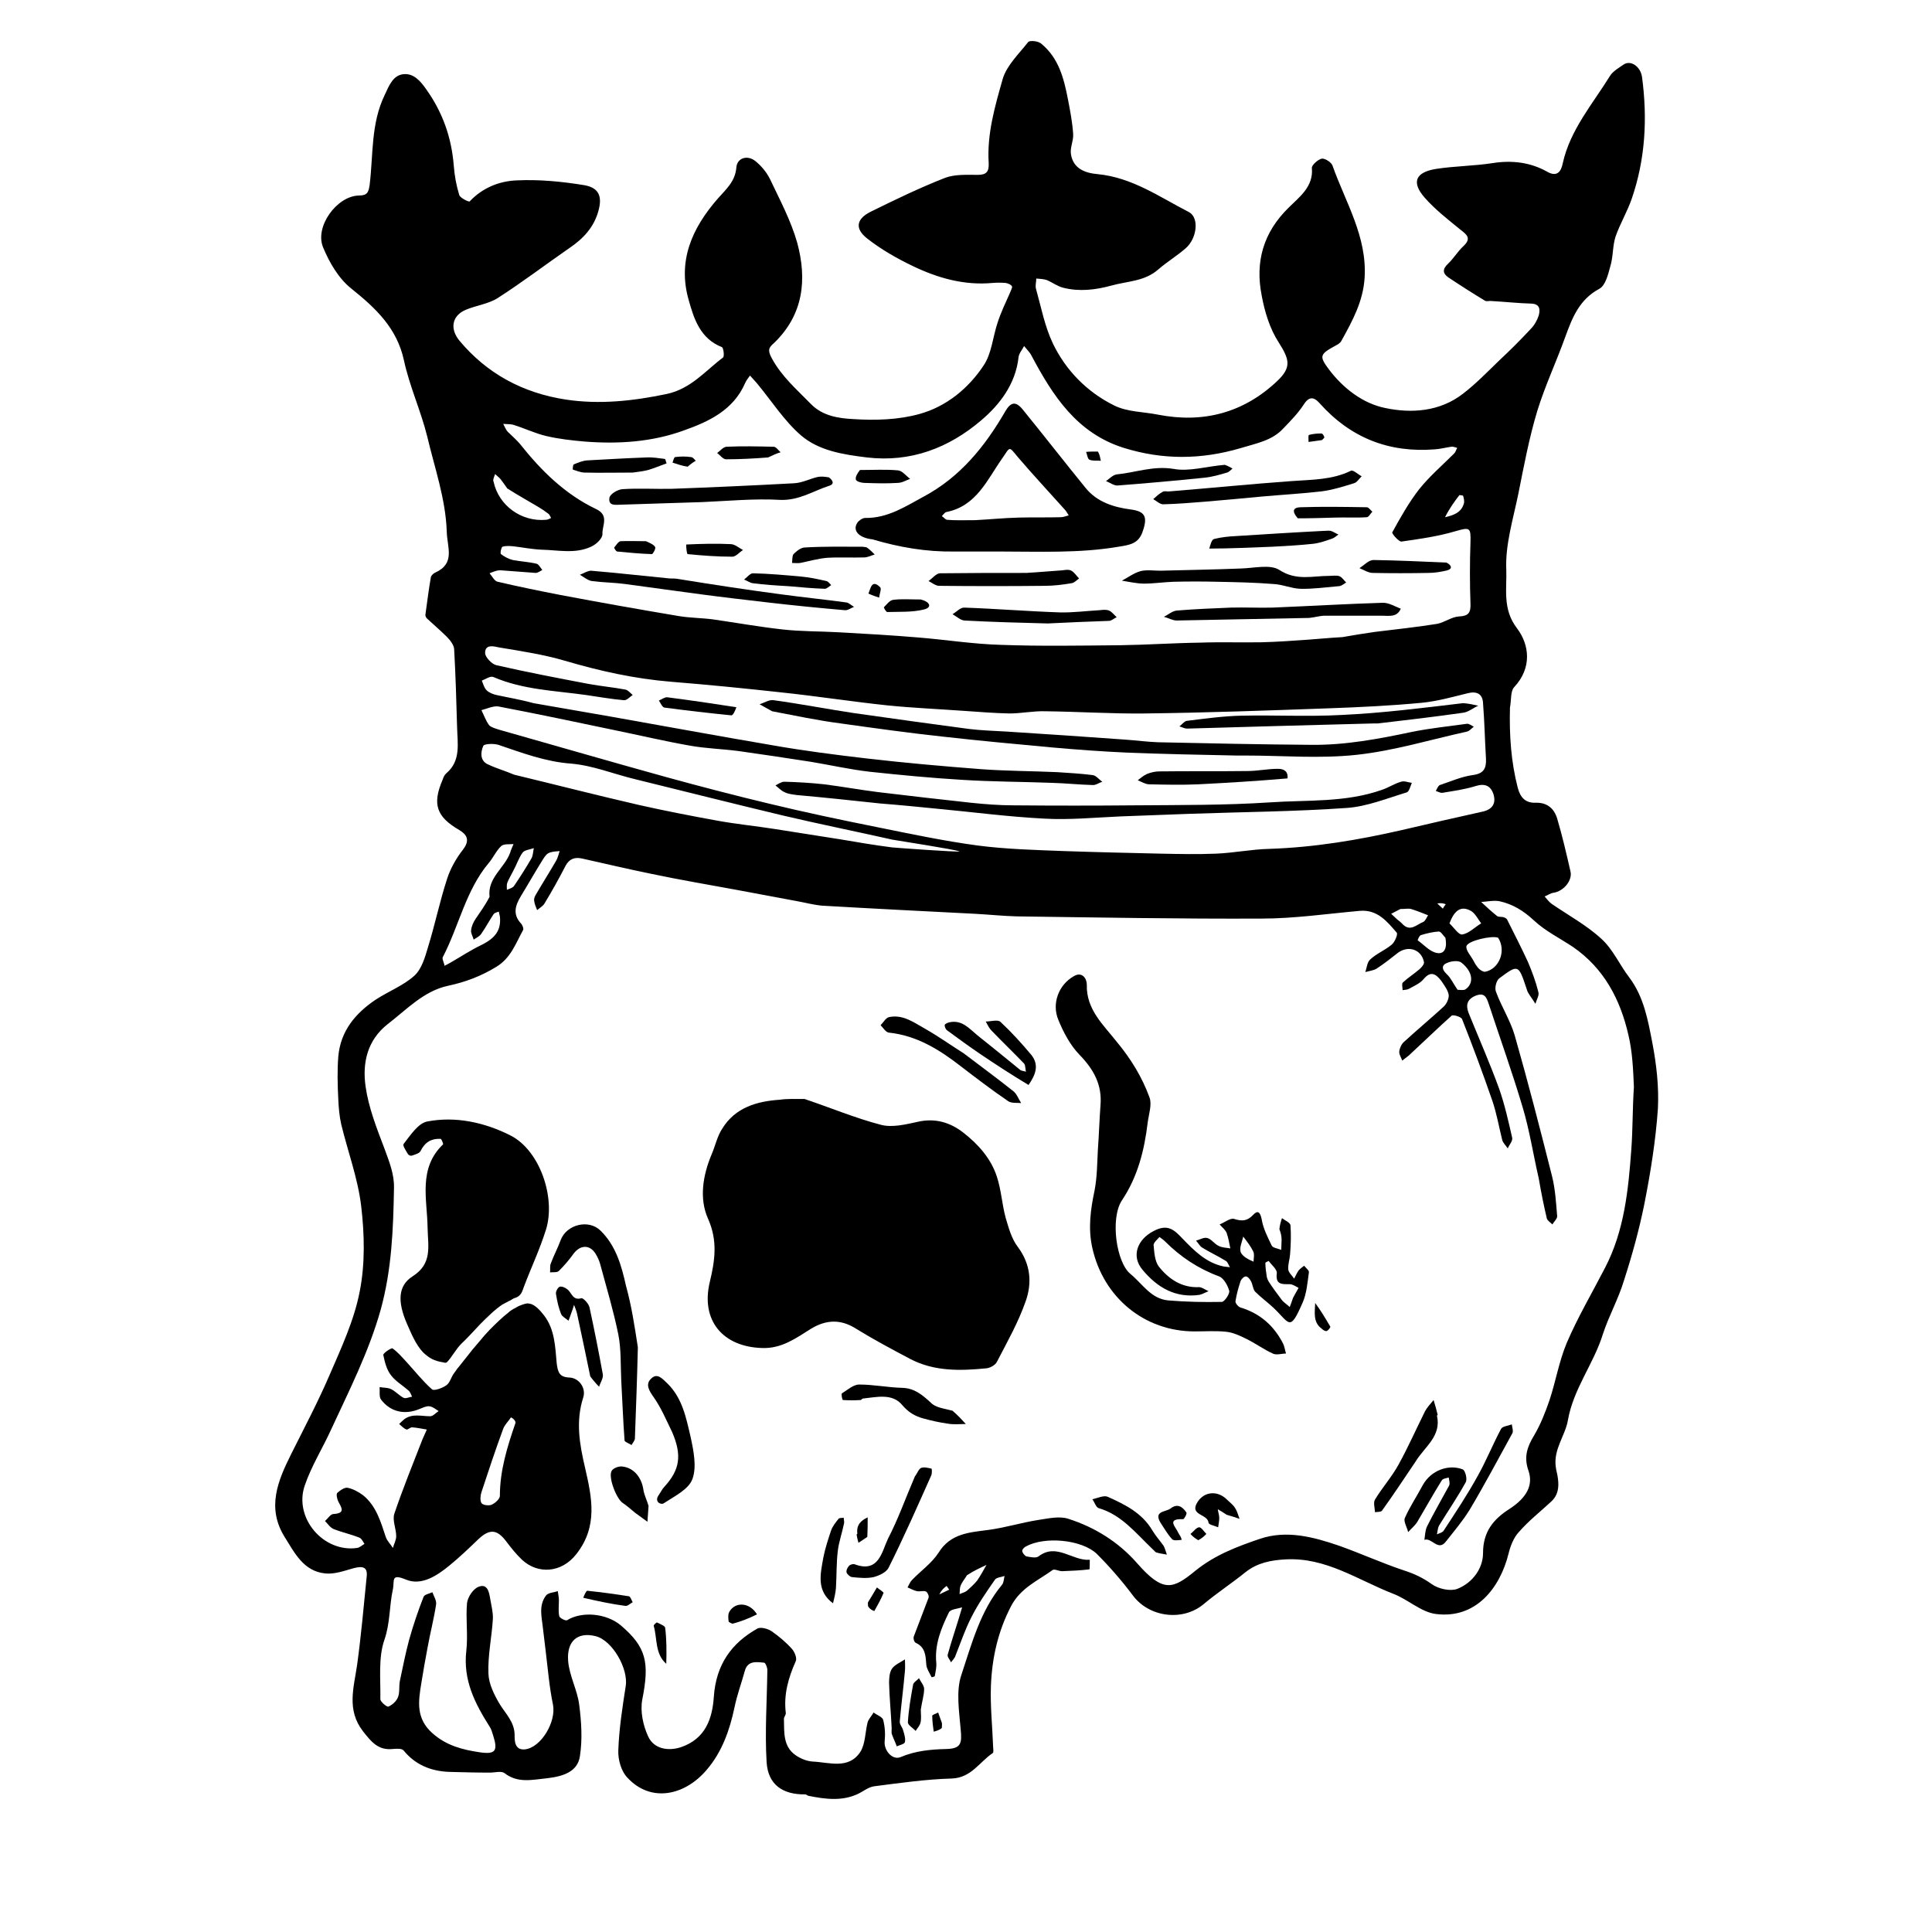 <?xml version="1.0" encoding="utf-8"?>
<!-- Generator: Adobe Illustrator 23.0.3, SVG Export Plug-In . SVG Version: 6.00 Build 0)  -->
<svg version="1.1" id="Contours" xmlns="http://www.w3.org/2000/svg" xmlns:xlink="http://www.w3.org/1999/xlink" x="0px" y="0px"
	 viewBox="0 0 523.7 523.7" style="enable-background:new 0 0 523.7 523.7;" xml:space="preserve">
<style type="text/css">
	.st0{fill:none;}
</style>
<path d="M218.1,297.9c7.1,2.4,13.8,5.2,20.7,7c3,0.8,6.7-0.1,9.9-0.8c4.7-1.1,8.8,0.1,12.4,2.9c4,3.1,7.5,7,9.1,11.9
	c1.2,3.6,1.4,7.5,2.4,11.2c0.8,2.7,1.6,5.7,3.3,7.9c3.5,4.7,3.9,9.8,2.1,14.8c-2,5.7-5,11-7.8,16.4c-0.4,0.8-1.8,1.6-2.8,1.7
	c-7.1,0.7-14.2,0.9-20.8-2.6c-4.9-2.6-9.8-5.2-14.5-8.1c-4.2-2.7-8.2-2.5-12.3,0c-4,2.5-7.9,5.4-13.2,5.2
	c-10.7-0.3-16.7-7.5-14.2-17.9c1.4-5.8,2.2-11.2-0.5-17.2c-2.4-5.4-1.4-11.7,1-17.4c1-2.3,1.5-4.9,2.9-7c3.5-5.7,9.4-7.4,15.6-7.8
	C213.4,297.8,215.6,297.9,218.1,297.9z"/>
<path d="M346.8,333.2c0.1-1.1,0.4-2.1,0.7-3c0.8,0.6,2.2,1.2,2.3,1.9c0.2,2.6,0.1,5.3-0.1,7.9c-0.1,1.4-0.6,2.7-0.5,4.1
	c0.1,0.9,1.1,1.7,1.6,2.5c0.4-0.7,0.7-1.5,1.2-2.2c0.4-0.5,1-0.9,1.5-1.3c0.5,0.6,1.4,1.3,1.3,1.8c-0.4,2.8-0.6,5.7-1.7,8.2
	c-3.5,8-3.4,5.7-7.9,1.4c-1.6-1.5-3.4-2.8-5-4.4c-0.6-0.7-0.6-1.9-1.1-2.8c-0.3-0.6-0.9-1.3-1.4-1.3c-0.5,0-1.2,0.7-1.4,1.2
	c-0.6,1.8-1.1,3.6-1.4,5.5c-0.1,0.5,0.7,1.5,1.3,1.7c5.3,1.6,9.1,4.9,11.6,9.8c0.4,0.8,0.5,1.8,0.8,2.7c-1.2,0-2.6,0.5-3.6,0
	c-2.4-1.1-4.6-2.7-7-3.9c-1.8-0.9-3.7-1.8-5.6-2c-2.8-0.3-5.7-0.1-8.6-0.1c-13.6,0-24.7-9.2-27.7-22.6c-1.2-5.3-0.5-10.4,0.6-15.6
	c0.7-3.6,0.7-7.4,0.9-11.1c0.3-4,0.4-7.9,0.7-11.9c0.5-5.6-1.8-9.8-5.7-13.8c-2.5-2.6-4.3-6-5.7-9.4c-1.9-4.5,0.1-9.6,4.2-11.9
	c2.2-1.3,3.5,0.6,3.5,2.3c-0.2,6.8,4.6,11,8.2,15.6c3.8,4.6,6.8,9.5,8.8,15c0.7,1.9-0.2,4.5-0.5,6.8c-0.9,7.5-2.7,14.7-7,21.1
	c-3.2,4.9-1.5,16.8,2.3,19.9c3.3,2.7,5.6,6.8,10.3,7.2c4.8,0.4,9.6,0.5,14.5,0.4c0.7,0,2.2-2.2,2-3c-0.4-1.5-1.5-3.4-2.7-3.9
	c-5.7-2.1-10.5-5.3-14.7-9.5c-0.5-0.5-1-0.8-1.5-1.2c-0.6,0.7-1.6,1.5-1.6,2.2c0.2,2,0.3,4.3,1.4,5.8c2.7,3.4,6.2,5.8,10.9,5.6
	c0.8,0,1.7,0.7,2.6,1.1c-0.8,0.3-1.6,0.8-2.5,1c-6.5,0.9-11.4-2-15.4-6.8c-3.2-3.8-1.3-8.3,3-10.5c3.9-2.1,5.7-0.2,7.8,2
	c3.2,3.3,6.4,6.6,11.2,7.6c0.5,0.1,1.1,0.1,1.7,0.2c-0.4-0.6-0.6-1.4-1.1-1.7c-2.1-1.3-4.3-2.3-6.4-3.6c-0.7-0.4-1.1-1.3-1.7-1.9
	c1.1-0.3,2.2-1,3.1-0.7c1.1,0.3,1.9,1.6,3,2.1c0.9,0.5,2.1,0.5,3.2,0.7c-0.3-1.4-0.5-2.8-1-4.2c-0.4-0.9-1.2-1.5-1.9-2.3
	c1.3-0.5,2.9-1.8,3.9-1.5c2.2,0.7,3.6,0.6,5.2-1.1c1.2-1.3,1.9-0.8,2.3,1.2c0.4,2.5,1.6,4.8,2.7,7.1c0.3,0.7,1.7,0.8,2.6,1.2
	c0-0.9,0.1-1.8,0.1-2.7C347.4,335.1,347.2,334.2,346.8,333.2 M352,349.1c-0.8-0.4-1.6-1-2.4-1c-2.1,0-3.9,0.2-3.5-3
	c0.1-1-1.4-2.2-2.2-3.3c0,0-0.9,0.4-0.9,0.5c0,1.3,0.2,2.6,0.4,3.9c0.1,0.4,0.3,0.9,0.5,1.2c1.1,1.7,2.3,3.3,3.5,4.9
	c0.6,0.8,1.5,1.3,2.2,2c0.3-0.8,0.6-1.6,0.9-2.5C350.9,351.1,351.3,350.3,352,349.1 M339.8,342c0-0.9,0.3-2-0.1-2.8
	c-0.7-1.4-1.7-2.7-2.7-4c-0.3,1.4-1.1,3-0.7,4.2C336.8,340.6,338.4,341.4,339.8,342z"/>
<path d="M172.9,365.2c-0.2,8.5-0.5,16.6-0.8,24.7c0,0.6-0.6,1.2-0.9,1.8c-0.6-0.4-1.8-0.8-1.9-1.2c-0.4-5.4-0.6-10.9-0.9-16.3
	c-0.2-4.2,0-8.5-0.8-12.5c-1.3-6.4-3.2-12.7-4.9-19c-0.2-0.8-0.6-1.7-1-2.4c-1.5-2.9-4.2-3.1-6.2-0.5c-1.2,1.7-2.6,3.3-4,4.7
	c-0.5,0.5-1.6,0.3-2.4,0.4c0.1-0.8-0.1-1.7,0.2-2.4c0.8-2.2,1.9-4.2,2.7-6.4c1.6-4.2,7.6-5.7,10.8-2.5c4.2,4.1,5.7,9.6,6.9,15
	C171.2,354,172,359.4,172.9,365.2z"/>
<path d="M385.7,402.5c2.2-3.9,6.9-5.7,10.8-4.2c0.7,0.3,1.3,2.7,0.8,3.5c-2.2,4-4.8,7.8-7.2,11.7c-0.4,0.7-0.4,1.6-0.6,2.4
	c0.7-0.3,1.6-0.5,1.9-1.1c3.2-4.9,6.4-9.7,9.2-14.8c2.3-4.1,4.1-8.6,6.3-12.7c0.4-0.7,1.9-0.8,2.9-1.2c0.1,0.8,0.5,1.9,0.1,2.5
	c-3.8,6.9-7.5,13.9-11.5,20.6c-1.9,3.1-4.3,5.9-6.5,8.7c-2.1,2.7-3.8-1.2-5.8-0.5c0.2-1.2,0.2-2.5,0.7-3.6c1.9-3.8,4-7.4,6-11.1
	c0.3-0.6,0-1.5-0.1-2.2c-0.7,0.2-1.6,0.3-1.9,0.8c-2.3,3.7-4.4,7.5-6.6,11.2c-0.6,1-1.7,1.9-2.5,2.8c-0.3-1.3-1.3-2.9-0.9-3.8
	C382.1,408.5,384,405.7,385.7,402.5z"/>
<path d="M182.2,388.2c-1.7-3.5-3.1-6.8-5.1-9.6c-1.2-1.7-2.2-3.4-0.6-4.9c1.7-1.7,3.1,0.1,4.4,1.3c4.1,4,5.1,9.4,6.3,14.5
	c0.8,3.7,1.7,8.1,0.5,11.4c-1,2.8-4.9,4.7-7.8,6.6c-0.7,0.5-2.7-0.4-1.3-2.3c0.5-0.7,0.9-1.6,1.5-2.2
	C184.3,398.4,184.9,394.5,182.2,388.2z"/>
<path d="M261.2,285.5c4.6,3.5,9.1,6.8,13.5,10.3c0.9,0.7,1.4,2.1,2.1,3.2c-1.2-0.1-2.6,0.1-3.5-0.5c-4.4-3-8.6-6.2-12.9-9.5
	c-5.8-4.5-11.9-8.3-19.5-9.1c-0.8-0.1-1.5-1.3-2.2-2c0.8-0.8,1.4-2,2.3-2.2c3.9-0.8,6.9,1.6,10,3.3
	C254.5,281,257.7,283.3,261.2,285.5z"/>
<path d="M278.8,294.1c-4.5-2.7-8.8-5.5-13.1-8.4c-3.1-2.1-6.1-4.3-9.1-6.5c-0.3-0.3-0.6-1-0.5-1.4c0.1-0.3,0.8-0.6,1.3-0.7
	c3.4-0.7,5.3,1.7,7.5,3.5c3.9,3.1,7.7,6.2,11.5,9.3c0.4,0.4,1.1,0.4,1.7,0.6c-0.2-0.7-0.1-1.7-0.5-2.2c-2.9-3-5.9-5.9-8.8-8.9
	c-0.7-0.7-1.1-1.6-1.6-2.5c1.4,0,3.3-0.6,4,0.1c3,2.8,5.8,5.9,8.4,9C281.8,288.8,280.6,291.5,278.8,294.1z"/>
<path d="M258.2,382.4c1.4,1.2,2.5,2.4,3.6,3.6c-1.6,0-3.3,0.2-4.9-0.1c-2.2-0.3-4.4-0.8-6.6-1.4c-2.2-0.6-4-1.6-5.7-3.6
	c-2.7-3.3-6.9-2.2-10.7-1.8c-0.2,0-0.4,0.4-0.6,0.4c-1.6,0.1-3.2,0.1-4.8,0c-0.2,0-0.5-1.6-0.3-1.8c1.5-0.9,3.1-2.4,4.7-2.4
	c3.9,0,7.8,0.8,11.7,0.9c3.3,0.1,5.4,1.9,7.7,4C253.6,381.6,256,381.8,258.2,382.4z"/>
<path d="M248,400.2c0.7-0.9,1-2,1.7-2.3c0.8-0.3,1.9,0,2.8,0.2c0.1,0,0.2,1.3-0.1,1.9c-3.7,8.3-7.4,16.7-11.5,24.9
	c-0.6,1.3-2.6,2.2-4.1,2.6c-1.8,0.4-3.9,0.2-5.8,0c-0.5,0-1.3-0.7-1.5-1.2c-0.2-0.5,0.2-1.4,0.6-1.8c0.3-0.4,1.1-0.6,1.5-0.5
	c6.6,2.5,7.4-3.3,9.1-6.9C243.5,411.7,245.5,406,248,400.2z"/>
<path d="M160,373.1c-1.2-5.9-2.4-11.5-3.6-17.1c-0.2-0.8-0.5-1.5-0.8-2.3c-0.2,0.7-0.4,1.4-0.7,2.1c-0.3,0.8-0.5,1.5-0.8,2.2
	c-0.7-0.6-1.7-1.1-2-1.8c-0.7-1.7-1.1-3.6-1.4-5.5c-0.1-0.6,0.5-1.7,1-1.9c0.5-0.2,1.5,0.2,2.1,0.7c1.2,0.9,1.4,3.1,3.8,2.4
	c0.5-0.1,2,1.5,2.2,2.5c1.3,6,2.5,12.1,3.6,18.1c0.2,1.1-0.7,2.3-1,3.4C161.7,375.2,160.9,374.3,160,373.1z"/>
<path d="M383.7,396.2c-3.1,4.6-6,9-9.1,13.3c-0.3,0.4-1.3,0.3-1.9,0.4c0-1.1-0.5-2.5,0-3.4c2-3.3,4.6-6.2,6.4-9.5
	c2.6-4.7,4.8-9.7,7.2-14.5c0.6-1.1,1.5-2,2.3-3c0.4,1.3,0.8,2.7,1.1,4c0,0.1-0.2,0.2-0.2,0.2C390.8,389.3,386.2,392.1,383.7,396.2z"
	/>
<path d="M175.8,408.2c-0.1,1.7-0.2,3-0.3,4.3c-1.1-0.8-2.2-1.6-3.3-2.4c-1.1-0.9-2.2-1.9-3.4-2.7c-1.7-1.1-4-7-3-8.7
	c0.4-0.7,1.7-1.2,2.6-1.2c3.3,0.2,5.5,2.9,6,6.3C174.6,405.2,175.3,406.5,175.8,408.2z"/>
<path d="M312.4,419.9c-4.6-4.4-8.4-9.3-14.6-11.1c-0.7-0.2-1.1-1.6-1.7-2.4c1.4-0.3,3-1.1,4.1-0.7c4.7,2.1,9.4,4.4,12.2,9.2
	c0.9,1.5,2,2.7,3,4.1c0.4,0.7,0.6,1.6,0.9,2.4c-1-0.2-2-0.3-2.9-0.6C313.1,420.7,312.9,420.3,312.4,419.9z"/>
<path d="M225.8,434.6c-4.6-3.4-3.4-8-2.6-12.5c0.5-2.5,1.3-4.9,2.1-7.3c0.4-1.1,1.2-2.1,2-3.1c0.2-0.3,0.9-0.2,1.4-0.3
	c0,0.5,0.2,1,0.1,1.5c-0.5,2.5-1.4,5-1.7,7.5c-0.4,3.3-0.3,6.7-0.5,10C226.5,431.7,226.2,433,225.8,434.6z"/>
<path d="M241.7,468.4c-0.2-4.3-0.6-8.2-0.7-12.2c0-1.3,0.1-2.9,0.8-3.9c0.8-1.1,2.3-1.7,3.5-2.5c0,1,0.1,2.1,0,3.1
	c-0.4,4.6-1,9.1-1.4,13.7c-0.1,0.8,0.7,1.6,0.9,2.4c0.3,1,0.7,2.2,0.5,3.2c-0.1,0.6-1.5,0.8-2.2,1.2c-0.4-1.1-0.9-2.1-1.3-3.2
	C241.6,469.8,241.7,469.2,241.7,468.4z"/>
<path d="M332.5,410.6c-0.9-0.6-1.7-1.1-2.4-1.5c0.1,0.8,0.4,1.6,0.4,2.4c0,0.8-0.2,1.6-0.3,2.5c-0.9-0.4-2.5-0.7-2.6-1.2
	c-0.2-2.4-4.8-2-3.3-5.1c1.7-3.4,5.6-3.9,8.3-1.2c0.8,0.8,1.7,1.4,2.2,2.3c0.6,0.9,0.8,1.9,1.2,2.9
	C334.9,411.3,333.8,411,332.5,410.6z"/>
<path d="M158.1,433.1c0.3-0.8,0.8-1.9,1.1-1.9c3.8,0.4,7.5,0.9,11.3,1.5c0.4,0.1,0.7,1.1,1,1.6c-0.7,0.4-1.4,1.1-2,1
	C165.7,434.8,162,434,158.1,433.1z"/>
<path d="M249.6,463.4c0,1.4,0.2,2.5-0.1,3.6c-0.2,0.8-0.8,1.4-1.3,2.2c-0.7-0.8-2.2-1.6-2.1-2.4c0.2-3.4,0.8-6.8,1.4-10.1
	c0.1-0.7,1.1-1.2,1.6-1.8c0.5,1,1.4,2,1.4,2.9C250.5,459.5,249.9,461.3,249.6,463.4z"/>
<path d="M320.3,417.4c-1,0.1-2.2,0.3-2.6-0.2c-1.2-1.3-2.1-2.9-3.1-4.4c-2-3.3,1.4-2.9,2.7-3.9c1.9-1.5,3.3-0.4,4.3,1.1
	c0.2,0.3-0.6,1.8-0.9,1.8c-4.7-0.2-1.9,2.2-1.3,3.7C319.7,416.1,320.2,416.6,320.3,417.4z"/>
<path d="M180.6,451c-3.1-2.7-2.4-6.8-3.4-10.3c-0.1-0.2,0.8-1,0.9-0.9c0.8,0.4,2.1,0.9,2.2,1.4C180.7,444.4,180.7,447.6,180.6,451z"
	/>
<path d="M205.2,437.6c-2.2,1.1-4.3,1.9-6.5,2.5c-0.3,0.1-1.2-0.4-1.2-0.6c-0.1-0.9-0.2-1.9,0.2-2.6
	C199.3,434.1,203.2,434.3,205.2,437.6z"/>
<path d="M356.5,353.2c1.5,2,2.8,4.2,4.1,6.4c0.1,0.2-0.6,1.1-1,1.2c-0.4,0.1-1-0.3-1.4-0.7C355.9,358.4,356.4,355.8,356.5,353.2z"/>
<path d="M235.1,416.6c-0.9,0.6-1.6,1.1-2.4,1.6c-0.2-0.7-0.4-1.5-0.5-2.2c0-0.1,0.2-0.2,0.2-0.3c-0.3-2.3,0.9-3.5,2.8-4.4
	C235.2,413.1,235.2,414.8,235.1,416.6z"/>
<path d="M235.3,435.4c0-0.6-0.1-0.9,0-1.1c0.8-1.3,1.6-2.6,2.4-4c0.6,0.5,1.9,1.3,1.8,1.5c-0.7,1.7-1.6,3.3-2.5,4.9
	C236.4,436.5,235.8,436.2,235.3,435.4z"/>
<path d="M255.3,468.4c-0.7,0.6-1.5,0.8-2.2,1c-0.2-1.4-0.4-2.9-0.4-4.3c0-0.3,1.1-0.6,1.6-0.9c0.3,0.9,0.7,1.9,1,2.8
	C255.4,467.3,255.3,467.7,255.3,468.4z"/>
<path d="M324.8,417.5c-1-0.6-1.6-1.1-2.1-1.7c0.8-0.6,1.5-1.7,2.3-1.8c0.6-0.1,1.3,1.1,2,1.8C326.4,416.4,325.8,417,324.8,417.5z"/>
<path d="M236.5,146.2c-3.7-0.4-5.5-2.4-4.1-4.5c0.4-0.6,1.4-1.3,2.1-1.3c6.1,0.1,10.9-3.1,15.9-5.8c9.9-5.3,16.6-13.6,22.1-23.1
	c1.5-2.6,2.9-2.8,4.8-0.4c5.7,7,11.3,14.2,17,21.2c3.1,3.8,7.6,5.2,12.2,5.8c3.9,0.5,4.6,2,3.3,5.8c-1.1,3.5-3.5,3.8-6.6,4.3
	c-10.6,1.8-21.3,1.3-32,1.3c-4.2,0-8.4,0-12.7,0C251.2,149.6,243.9,148.4,236.5,146.2 M264.3,141c3.9-0.2,7.9-0.6,11.8-0.7
	c3.8-0.1,7.6,0,11.4-0.1c0.7,0,1.4-0.3,2.2-0.5c-0.4-0.6-0.7-1.2-1.2-1.7c-4.2-4.7-8.5-9.3-12.6-14.1c-2.5-3-2-2.9-4.2,0.3
	c-4.1,5.8-7,13-15.2,14.6c-0.4,0.1-0.8,0.7-1.2,1.1c0.5,0.3,0.9,0.9,1.4,1C259,141.1,261.3,141,264.3,141z"/>
<path d="M224.7,129.4c1.3,1,1.4,1.9,0,2.3c-4.3,1.4-8.1,4-13.2,3.8c-7-0.4-14.1,0.3-21.2,0.6c-7.3,0.2-14.6,0.5-21.9,0.7
	c-1.4,0-3.6,0.5-3.2-1.9c0.2-1,2.2-2.2,3.5-2.3c4.4-0.3,8.9,0,13.4-0.1c11-0.4,22-0.9,33.1-1.5c2.2-0.1,4.3-1.2,6.4-1.7
	C222.5,129.1,223.5,129.2,224.7,129.4z"/>
<path d="M184.2,157c9.3,1.5,18.4,2.9,27.5,4.1c5.9,0.8,11.8,1.4,17.7,2.2c0.7,0.1,1.4,0.8,2.1,1.2c-0.8,0.3-1.7,1-2.5,0.9
	c-7-0.6-14-1.3-20.9-2.1c-6-0.7-12.1-1.4-18.1-2.2c-6.9-0.9-13.8-1.9-20.6-2.8c-3-0.4-6-0.4-9-0.8c-1.1-0.2-2.2-1.1-3.2-1.7
	c1-0.4,2.1-1.1,3-1.1c7.1,0.6,14.2,1.4,21.3,2.1C182.4,156.8,183.2,156.8,184.2,157z"/>
<path d="M354.9,167.5c-12.2,0.2-24,0.5-35.9,0.7c-1.2,0-2.3-0.7-3.5-1c1.2-0.6,2.3-1.6,3.5-1.7c4.9-0.4,9.8-0.6,14.7-0.8
	c3.7-0.1,7.5,0.1,11.2,0c10-0.4,19.9-1,29.8-1.3c1.7-0.1,3.4,1,5,1.6c-1,2.4-3.2,1.9-5.1,1.9c-5.2,0-10.3,0-15.5,0
	C357.9,166.9,356.6,167.3,354.9,167.5z"/>
<path d="M336.4,154.1c3.6-0.1,7.9-1.2,10.4,0.4c4.6,3,9,1.6,13.5,1.6c1,0,2-0.2,2.8,0.1c0.7,0.3,1.2,1.1,1.8,1.7
	c-0.7,0.4-1.3,1-2.1,1c-3.5,0.3-7,0.8-10.4,0.7c-2.4-0.1-4.8-1.2-7.3-1.3c-5-0.4-10-0.5-15.1-0.6c-4-0.1-8-0.1-12,0
	c-2.6,0.1-5.3,0.5-7.9,0.5c-2,0-4-0.5-6-0.8c1.7-0.9,3.3-2.1,5.1-2.6c1.7-0.4,3.6-0.1,5.3-0.1C321.8,154.5,329,154.4,336.4,154.1z"
	/>
<path d="M342,134.6c-5.4,0.5-10.5,1-15.5,1.4c-3.7,0.3-7.4,0.6-11.2,0.7c-0.9,0-1.8-0.9-2.7-1.4c0.8-0.7,1.6-1.5,2.6-2
	c0.4-0.3,1.2,0,1.8-0.1c11.1-0.9,22.1-2,33.2-2.8c5.5-0.4,10.9-0.3,16-2.8c0.6-0.3,1.9,1,2.9,1.5c-0.7,0.7-1.3,1.7-2.1,1.9
	c-2.9,0.9-5.8,1.8-8.8,2.2C353,133.8,347.6,134.1,342,134.6z"/>
<path d="M284,169c-7.8-0.2-15.2-0.4-22.6-0.8c-1.1-0.1-2.1-1.1-3.2-1.7c1-0.6,2.1-1.8,3.1-1.8c8.6,0.3,17.2,1,25.9,1.3
	c3.6,0.1,7.3-0.4,10.9-0.6c0.8-0.1,1.8-0.2,2.5,0.1c0.8,0.3,1.4,1.2,2.1,1.8c-0.7,0.3-1.4,1-2.1,1C295.1,168.5,289.7,168.7,284,169z
	"/>
<path d="M278.2,155.3c3.5-0.2,6.6-0.5,9.7-0.7c0.8-0.1,1.8-0.3,2.5,0.1c0.8,0.4,1.4,1.4,2.1,2.1c-0.7,0.5-1.3,1.2-2.1,1.3
	c-2.4,0.4-4.8,0.7-7.2,0.7c-9.5,0.1-19.1,0.1-28.6,0c-1,0-1.9-0.8-2.9-1.3c1-0.7,2.1-2.1,3.1-2.1
	C262.5,155.3,270.2,155.3,278.2,155.3z"/>
<path d="M327.8,148.7c0.3-1,0.6-2.4,1.3-2.6c2-0.5,4-0.7,6.1-0.8c7.9-0.5,15.8-1,23.7-1.4c0.6,0,1.2-0.1,1.8,0
	c0.7,0.2,1.4,0.7,2.1,1c-0.6,0.4-1.1,0.9-1.7,1.1c-1.7,0.6-3.4,1.2-5.1,1.4c-3.7,0.4-7.4,0.6-11.1,0.8
	C339.2,148.4,333.6,148.7,327.8,148.7z"/>
<path d="M332,126c0.9,0.3,1.5,0.7,2.1,1c-0.5,0.4-1,1-1.5,1.1c-2,0.6-4.1,1.2-6.2,1.4c-7.8,0.8-15.6,1.5-23.4,2.1
	c-1,0.1-2.2-0.8-3.2-1.2c0.9-0.6,1.9-1.7,2.9-1.8c5.1-0.5,9.9-2.4,15.4-1.5C322.3,127.9,327.1,126.4,332,126z"/>
<path d="M171.5,128.1c-4.6,0-8.8,0.1-13,0c-1.1,0-2.2-0.5-3.2-0.8c-0.1,0,0-1.3,0.2-1.4c1.2-0.5,2.4-1,3.6-1.1
	c5.4-0.3,10.7-0.6,16.1-0.8c1.7-0.1,3.4,0.2,5,0.4c0.2,0,0.3,0.8,0.5,1.2c-1.7,0.6-3.3,1.3-5,1.8
	C174.5,127.7,173.2,127.9,171.5,128.1z"/>
<path d="M392.1,152.5c1.5,0.8,1.6,1.7,0.2,2.1c-1.6,0.4-3.4,0.7-5.1,0.7c-5,0.1-10.1,0.1-15.1,0c-1.2,0-2.4-0.8-3.6-1.3
	c1.3-0.8,2.5-2.2,3.8-2.2C378.8,151.9,385.3,152.2,392.1,152.5z"/>
<path d="M233.8,148.2c0.7,0.1,1.1,0.1,1.3,0.3c0.7,0.5,1.4,1.2,2,1.8c-1,0.3-1.9,0.8-2.9,0.8c-3.3,0.1-6.7-0.1-10,0.1
	c-2.4,0.2-4.8,0.9-7.3,1.4c-0.7,0.1-1.5,0-2.2,0c0.1-0.8,0-1.9,0.4-2.4c0.8-0.8,2-1.8,3.1-1.8C223.4,148.1,228.4,148.2,233.8,148.2z
	"/>
<path d="M351.8,140.5c-1.6-1.8-1.4-2.9,0.6-3c6-0.2,12.1-0.1,18.1,0c0.5,0,1,0.8,1.5,1.2c-0.5,0.5-1,1.5-1.5,1.5
	c-2.9,0.2-5.8,0-8.6,0.1C358.6,140.4,355.3,140.5,351.8,140.5z"/>
<path d="M213.8,158.9c-3.5-0.2-6.6-0.4-9.7-0.8c-0.8-0.1-1.6-0.7-2.4-1c0.8-0.6,1.6-1.7,2.4-1.7c4.4,0.1,8.8,0.5,13.2,0.9
	c2.2,0.2,4.5,0.7,6.7,1.2c0.5,0.1,0.9,0.7,1.3,1.1c-0.6,0.4-1.2,1-1.7,1C220.4,159.5,217.2,159.2,213.8,158.9z"/>
<path d="M208.2,124c-3.9,0.3-7.7,0.5-11.4,0.5c-0.8,0-1.6-1.1-2.4-1.7c0.8-0.6,1.6-1.6,2.5-1.7c4.3-0.2,8.5-0.1,12.8,0
	c0.7,0,1.3,1,1.9,1.5C210.5,122.9,209.5,123.4,208.2,124z"/>
<path d="M186,147.6c4.2-0.2,8.2-0.3,12.2-0.1c1.1,0.1,2.1,1,3.2,1.6c-1,0.6-1.9,1.8-2.9,1.8c-4,0-8.1-0.3-12.1-0.7
	C186.2,150.2,186,148.7,186,147.6z"/>
<path d="M233.1,127.4c3.7,0,7-0.2,10.3,0.1c1.2,0.1,2.2,1.5,3.3,2.3c-1.1,0.4-2.2,1.1-3.4,1.1c-3,0.2-6,0.1-9,0
	c-0.8,0-2.2-0.4-2.3-0.9C231.8,129.3,232.4,128.3,233.1,127.4z"/>
<path d="M249.6,162.5c2.4,0.6,3.2,2.1,0.9,2.7c-3.2,0.8-6.6,0.6-10,0.7c-0.3,0-1-1.2-0.9-1.3c0.8-0.8,1.6-1.9,2.5-2
	C244.4,162.3,246.8,162.5,249.6,162.5z"/>
<path d="M175.1,146.7c1.1,0.5,2.1,0.9,2.5,1.6c0.2,0.4-0.6,1.9-0.9,1.9c-3.1-0.1-6.3-0.4-9.4-0.7c-0.3,0-0.9-1-0.8-1.1
	c0.5-0.6,1.1-1.6,1.7-1.7C170.4,146.6,172.6,146.7,175.1,146.7z"/>
<path d="M186.4,126.5c-1.5-0.2-2.8-0.7-4.1-1.1c0.2-0.5,0.4-1.5,0.7-1.5c1.4-0.2,2.9-0.2,4.3,0c0.5,0,0.9,0.6,1.3,1
	C187.9,125.3,187.2,125.8,186.4,126.5z"/>
<path d="M297.6,122.4c0.5,0.8,0.6,1.6,0.8,2.5c-1-0.1-2.2,0.1-3.1-0.3c-0.5-0.2-0.6-1.4-0.9-2.1
	C295.3,122.4,296.2,122.4,297.6,122.4z"/>
<path d="M359,118.6c-0.3,0.3-0.5,0.6-0.7,0.7c-1.2,0.2-2.4,0.3-3.6,0.5c0-0.6-0.1-1.8,0.1-1.9c1.1-0.3,2.2-0.4,3.4-0.4
	C358.5,117.5,358.9,118.1,359,118.6z"/>
<path d="M235.4,160.9c0.6-1.4,0.9-4,3.2-1.7c0.4,0.4-0.2,1.8-0.3,2.8C237.4,161.7,236.5,161.4,235.4,160.9z"/>
<path d="M209.3,192.8c-1.3-0.7-2.3-1.3-3.4-1.9c1.3-0.4,2.6-1.3,3.8-1.1c7.3,1,14.5,2.4,21.8,3.5c10.4,1.5,20.8,2.9,31.2,4.3
	c3.3,0.4,6.7,0.5,10.1,0.7c10.8,0.7,21.6,1.4,32.4,2.2c2.9,0.2,5.8,0.6,8.7,0.7c13.9,0.3,27.7,0.6,41.6,0.7
	c9.2,0.1,18.2-1.6,27.2-3.5c4.9-1,9.9-1.5,14.9-2.2c0.6-0.1,1.3,0.5,1.9,0.8c-0.6,0.4-1.1,1.1-1.8,1.3c-10,2.2-19.8,5.2-29.9,6.3
	c-10,1.1-20.1,0.2-30.2,0.2c-0.8,0-1.7,0-2.5,0c-9.9-0.2-19.9-0.4-29.8-0.8c-6.7-0.3-13.5-0.8-20.2-1.4c-9.8-0.9-19.5-1.8-29.3-2.9
	c-9.3-1-18.6-2.3-27.9-3.6C221.7,195.3,215.6,194,209.3,192.8z"/>
<path d="M215.9,215.5c-1.3-0.2-2.4-0.3-3.3-0.8c-0.9-0.4-1.6-1.2-2.4-1.8c0.8-0.4,1.6-1,2.4-1c3.6,0.1,7.2,0.3,10.8,0.7
	c4.8,0.6,9.7,1.5,14.5,2.1c8.4,1,16.9,2,25.3,2.9c3.8,0.4,7.7,0.7,11.5,0.7c11,0.1,22,0.1,32.9,0c12.2-0.1,24.4,0,36.6-0.8
	c10.1-0.7,20.5,0.1,30.4-3.4c1.8-0.6,3.4-1.7,5.2-2.2c0.9-0.3,1.9,0.2,2.9,0.3c-0.4,0.9-0.7,2.4-1.4,2.6c-5.3,1.6-10.7,3.8-16.1,4.2
	c-14.2,1-28.5,1.1-42.7,1.6c-6.2,0.2-12.4,0.5-18.7,0.7c-6.9,0.3-13.9,1-20.8,0.6c-9.8-0.5-19.5-1.8-29.2-2.7
	c-5-0.5-10.1-1-15.2-1.4C231.2,217,223.7,216.2,215.9,215.5z"/>
<path d="M396.6,190.6c1.5,0.1,2.8,0.4,4.1,0.7c-1.4,0.6-2.6,1.7-4.1,1.9c-7.7,1.1-15.4,2-23.1,2.9c-0.4,0-0.7,0-1.1,0
	c-8.7,0.2-17.5,0.5-26.2,0.7c-8.1,0.2-16.3,0.5-24.4,0.7c-0.7,0-1.4-0.4-2.1-0.6c0.7-0.5,1.3-1.4,2-1.5c4.9-0.6,9.9-1.3,14.8-1.4
	c9.1-0.2,18.2,0.3,27.2-0.2C374.7,193.3,385.6,191.9,396.6,190.6z"/>
<path d="M349,211c-8.2,0.7-16.2,1.2-24.2,1.6c-4.4,0.2-8.9,0.1-13.3,0c-1,0-2.1-0.7-3.1-1.1c0.8-0.6,1.6-1.3,2.5-1.7
	c1-0.4,2.2-0.7,3.3-0.7c8-0.1,16,0,23.9-0.1c2.8,0,5.5-0.6,8.3-0.6C348.3,208.4,349.2,209.3,349,211z"/>
<path d="M199.6,191.7c-0.3,0.9-0.9,2.3-1.4,2.2c-6-0.6-12.1-1.3-18.1-2.1c-0.6-0.1-1-1.2-1.5-1.9c0.7-0.3,1.5-0.9,2.2-0.9
	C187,189.8,193.2,190.7,199.6,191.7z"/>
<g>
	<path class="st0" d="M395,268.2c0.7,0,1.6,0.3,2.1-0.1c2.5-1.5,2.1-4.8-1.1-7.3c-0.8-0.6-2.7-0.4-3.8,0.1c-1.4,0.6-1.7,1.7-0.2,3
		C393.2,264.9,393.8,266.5,395,268.2z"/>
	<path class="st0" d="M132.3,207.5c2.1,1,4.4,1.6,6.9,2.7c11.3,2.7,22.5,5.6,33.8,8.2c7.1,1.6,14.3,3,21.5,4.3
		c5,0.9,10.1,1.4,15.2,2.2c5.9,0.9,11.9,1.8,17.8,2.8c4.7,0.7,9.4,1.5,14.1,2.2c0.9,0.1,1.9-0.4,2.8-0.6c-0.9-0.5-1.7-1.3-2.7-1.5
		c-9.8-2.2-19.7-4.2-29.5-6.5c-13.5-3.2-26.9-6.5-40.3-9.9c-5.7-1.4-11.4-3.7-17.2-4.2c-7-0.6-13.3-2.9-19.8-5.1
		c-1.3-0.4-3.9-0.3-4.1,0.3C130.2,204,130.1,206.4,132.3,207.5z"/>
	<path class="st0" d="M400.9,262.6c0.4,0.4,1.2,0.9,1.7,0.8c3.7-0.6,5.8-5.6,3.5-9.2c-1.5-0.6-8.2,0.9-8.6,2.3
		c-0.2,1.1,1.1,2.6,1.9,3.8C399.9,261.2,400.3,261.9,400.9,262.6z"/>
	<path class="st0" d="M387.1,248.1c-1.5-0.6-3.1-1.2-4.6-1.7c-0.7-0.2-1.4,0-2.9,0c-0.8,0.4-1.7,0.9-2.5,1.3c0.5,0.5,1.1,1,1.6,1.5
		c0.4,0.4,0.9,0.7,1.3,1.1c2.1,2.5,3.9,0.2,5.8-0.5C386.4,249.6,386.7,248.7,387.1,248.1z"/>
	<path class="st0" d="M398.7,246.9c-2.9-1.6-4.6,0.2-5.8,3.4c1.2,1.1,2.5,3.2,3.5,3c1.8-0.3,3.4-1.9,5.1-3
		C400.5,249.1,399.8,247.5,398.7,246.9z"/>
	<path class="st0" d="M391.9,245c-0.6-0.2-1.3-0.3-2.3-0.2c0.5,0.5,1,0.9,1.5,1.4C391.4,245.9,391.7,245.5,391.9,245z"/>
	<path class="st0" d="M396.9,136.6c0.2-0.6-0.1-1.4-0.2-2.1c0-0.1-0.8-0.3-0.9-0.2c-1.5,1.9-2.9,3.8-3.9,6
		C394,139.8,396.1,139.1,396.9,136.6z"/>
	<path class="st0" d="M391.8,254.2c-0.6-0.6-1.2-1.7-1.8-1.7c-1.7,0.1-3.3,0.5-4.9,1c-0.4,0.1-0.9,1.3-0.8,1.4
		c1.6,1.2,3.2,3.1,5.1,3.4C391.7,258.8,392.3,256.7,391.8,254.2z"/>
	<path class="st0" d="M147.9,141c0.5,0,1-0.4,1.4-0.5c-0.2-0.4-0.3-0.9-0.7-1.1c-0.9-0.7-1.8-1.3-2.8-1.9c-2.7-1.6-5.4-3.1-8.4-5
		c-0.6-0.8-1.1-1.7-1.8-2.5c-0.4-0.5-1-1-1.5-1.4c-0.2,0.7-0.7,1.5-0.6,2.2C135.1,137.2,141.3,141.6,147.9,141z"/>
	<path class="st0" d="M158.9,188.3c-8.5-1.2-17.1-1.4-25.2-4.9c-0.8-0.3-2.1,0.6-3.1,1c0.4,0.9,0.6,2,1.3,2.6
		c0.7,0.7,1.7,1.1,2.7,1.3c3.2,0.7,6.4,1.2,10,2.2c6.9,1.2,13.8,2.4,20.7,3.6c14.7,2.6,29.3,5.4,44,7.8c8.5,1.4,17.1,2.6,25.7,3.6
		c10.3,1.2,20.7,2.1,31,2.9c6.8,0.5,13.6,0.5,20.5,0.8c3.2,0.1,6.5,0.3,9.7,0.8c0.9,0.1,1.7,1.2,2.6,1.8c-0.8,0.3-1.7,0.9-2.5,0.9
		c-3.7-0.1-7.4-0.5-11.2-0.6c-8-0.3-16-0.3-24.1-0.8c-8.4-0.5-16.9-1.2-25.2-2.2c-5.4-0.6-10.7-1.8-16-2.7c-6.5-1-13-2.1-19.5-2.9
		c-4.4-0.6-9-0.7-13.4-1.5c-6.8-1.2-13.6-2.8-20.4-4.2c-10.4-2.2-20.9-4.4-31.4-6.4c-1.4-0.3-3,0.6-4.6,1c0.7,1.4,1.2,2.9,2.1,4.1
		c0.5,0.7,1.7,1,2.7,1.2c15.2,4.3,30.3,8.7,45.5,12.9c9.1,2.5,18.3,5,27.5,7.1c9.9,2.3,19.9,4.4,29.9,6.5c8.9,1.8,17.9,3.7,26.9,4.9
		c7.7,1,15.6,1.2,23.4,1.5c8.8,0.4,17.5,0.6,26.3,0.7c4.9,0.1,9.9,0.2,14.8,0c4.8-0.2,9.6-1.2,14.5-1.3c12.2-0.3,24.1-2.4,35.9-5.1
		c7.3-1.7,14.6-3.4,21.9-5c2.7-0.6,3.7-2.2,2.9-4.8c-0.8-2.4-2.4-2.9-4.9-2.1c-2.9,0.9-5.9,1.3-8.9,1.8c-0.6,0.1-1.2-0.3-1.8-0.5
		c0.4-0.6,0.6-1.4,1.1-1.6c2.9-1,5.8-2.4,8.9-2.7c3-0.4,3.8-1.7,3.6-4.4c-0.3-5-0.4-10.1-0.8-15.1c-0.2-2.5-1.7-3.2-4.1-2.7
		c-4.2,1-8.3,2.2-12.5,2.6c-8.4,0.8-16.8,1.2-25.2,1.5c-16.7,0.6-33.3,1.2-50,1.4c-9,0.1-17.9-0.5-26.9-0.6c-3.2,0-6.5,0.6-9.7,0.6
		c-4.1,0-8.2-0.4-12.2-0.7c-7-0.5-13.9-0.7-20.9-1.5c-9.6-1-19.1-2.5-28.6-3.5c-10-1.1-20-2-30-2.9c-9.8-0.8-19.4-2.9-28.8-5.7
		c-5.8-1.7-11.9-2.6-17.8-3.6c-1.4-0.2-3.9-0.9-3.8,1.6c0,1.1,1.7,2.9,3,3.2c8.3,1.9,16.7,3.5,25.1,5.1c3.2,0.6,6.5,0.9,9.8,1.5
		c0.8,0.1,1.4,0.9,2.1,1.4c-0.8,0.5-1.6,1.4-2.4,1.4C165.7,189.4,162.3,188.8,158.9,188.3z"/>
	<path class="st0" d="M135,157.4c5.7,1.4,11.4,2.6,17.1,3.6c10.7,2,21.3,3.9,32,5.7c3.1,0.5,6.2,0.5,9.3,0.9
		c6.2,0.8,12.4,2,18.6,2.7c5.2,0.5,10.4,0.5,15.6,0.8c7.1,0.4,14.3,0.9,21.4,1.4c7.5,0.6,14.9,1.8,22.4,2
		c10.8,0.4,21.6,0.2,32.4,0.1c7.2-0.1,14.4-0.5,21.6-0.7c5.5-0.1,11.1,0.1,16.6-0.1c4.2-0.1,8.4-0.4,12.6-0.7
		c2.9-0.2,5.8-0.5,9.4-0.7c2.9-0.5,5.8-1,8.7-1.4c5.7-0.8,11.4-1.3,17-2.2c2-0.3,3.9-1.9,5.9-2c2.5-0.1,3.2-1,3.1-3.4
		c-0.2-5.6-0.2-11.2,0-16.8c0.1-4-0.2-4-4.1-2.9c-4.7,1.4-9.7,2.1-14.6,2.8c-0.8,0.1-2.7-2.2-2.5-2.5c2.2-4,4.4-8.1,7.3-11.7
		c2.8-3.5,6.3-6.4,9.5-9.7c0.4-0.4,0.5-1,0.8-1.5c-0.5-0.1-1.1-0.4-1.6-0.3c-1.5,0.2-2.9,0.6-4.4,0.7c-12.5,1-22.9-3.1-31.3-12.5
		c-1.6-1.8-2.9-1.9-4.4,0.5c-1.4,2.3-3.5,4.3-5.4,6.3c-3.2,3.4-7.5,4.1-11.7,5.4c-10.6,3.2-21,3.2-31.6-0.1c-12.7-4-19.3-14-25-25
		c-0.5-0.9-1.3-1.7-2-2.6c-0.5,1-1.4,1.9-1.5,3c-0.8,7.3-5.1,12.9-10.2,17.2c-8.7,7.4-19,11.4-30.9,10c-6.5-0.8-13-1.8-17.9-6
		c-4.6-4-8.1-9.4-12-14.2c-0.6-0.7-1.2-1.4-1.8-2c-0.4,0.7-0.9,1.3-1.3,2c-3.2,7.3-9.9,10.5-16.7,12.9c-8.5,3.1-17.6,3.6-26.7,3
		c-3.5-0.3-7.1-0.7-10.5-1.5c-3-0.7-5.8-2-8.8-3c-0.9-0.3-1.9-0.2-2.9-0.3c0.4,0.7,0.7,1.6,1.3,2.2c1,1.2,2.3,2.1,3.3,3.3
		c5.7,7.2,12.2,13.6,20.6,17.6c3.6,1.7,1.6,4.5,1.7,6.7c0.1,1.1-1.8,2.9-3.1,3.5c-4.3,2-8.9,0.9-13.4,0.8c-2.5-0.1-5-0.6-7.5-0.9
		c-1-0.1-2.2-0.2-3.1,0.1c-0.3,0.1-0.6,1.8-0.4,2c0.9,0.7,2.1,1.4,3.2,1.6c2.1,0.5,4.3,0.6,6.4,1c0.6,0.1,1.1,1.1,1.6,1.7
		c-0.6,0.3-1.2,0.9-1.8,0.8c-3.1-0.2-6.2-0.6-9.3-0.7c-1-0.1-2.1,0.3-3.1,0.5C133.5,155.9,134.1,157.2,135,157.4z"/>
	<path class="st0" d="M133.3,408c1-0.4,2.3-1.6,2.3-2.4c0-6.9,2-13.3,4.2-19.7c0.2-0.5-0.5-1.3-1.2-1.6c-0.7,1-1.7,1.9-2.1,3.1
		c-2.1,5.7-4,11.4-5.9,17.2c-0.3,1-0.5,2.3,0,3.1C130.9,408.1,132.5,408.3,133.3,408z"/>
	<path class="st0" d="M260.1,432c0.7-0.3,1.4-0.4,2-0.9c1-0.8,2-1.7,2.8-2.8c1-1.3,1.7-2.8,2.5-4.2c-1.6,0.8-3.3,1.5-5.3,2.6
		c-0.6,0.9-1.3,1.8-1.7,2.8C260.1,430.4,260.2,431.2,260.1,432z"/>
	<path class="st0" d="M440.8,281.2c-2.2-9.6-6.6-18-15-23.8c-3.5-2.4-7.5-4.4-10.6-7.2c-2.8-2.6-5.8-4.4-9.3-5.2
		c-1.6-0.4-3.3,0.1-5,0.2c1.4,1.3,2.8,2.6,4.3,3.8c0.4,0.3,1.1,0.1,1.7,0.3c0.4,0.1,0.9,0.3,1,0.6c2,3.8,4,7.7,5.7,11.6
		c1.2,2.6,2.1,5.4,2.8,8.1c0.2,0.9-0.5,2.1-0.8,3.2c-0.6-0.9-1.3-1.9-1.9-2.9c-0.3-0.5-0.4-1-0.6-1.5c-2.1-6.3-2.2-6.4-7.3-2.5
		c-0.8,0.6-1.2,2.6-0.9,3.6c1.5,4,3.9,7.8,5.1,11.9c3.6,12.6,6.9,25.4,10.1,38.1c0.9,3.5,1.1,7.2,1.4,10.9c0.1,0.7-0.8,1.4-1.3,2.2
		c-0.5-0.5-1.3-1-1.5-1.6c-0.8-3.4-1.5-6.8-2.2-10.9c-1.4-6.5-2.5-13-4.4-19.4c-2.8-9.4-6.2-18.7-9.2-28c-0.6-1.8-1.2-3-3.5-2.1
		c-2.4,0.9-2.8,2.6-1.9,4.7c2.7,6.9,5.7,13.6,8.3,20.6c1.6,4.3,2.5,8.8,3.5,13.2c0.2,0.8-0.8,1.9-1.2,2.9c-0.5-0.8-1.3-1.5-1.5-2.3
		c-1-3.5-1.6-7.2-2.7-10.7c-2.5-7.4-5.3-14.8-8.2-22.1c-0.2-0.6-2.4-1.3-2.8-0.9c-4,3.5-7.8,7.1-11.6,10.8c-0.6,0.5-1.2,1-1.8,1.4
		c-0.3-0.8-0.9-1.7-0.8-2.5c0.1-0.9,0.6-2,1.3-2.6c3.5-3.2,7.2-6.2,10.7-9.5c0.8-0.7,1.5-2.2,1.4-3.2c-0.2-1.3-1.1-2.6-2-3.8
		c-1.3-1.8-2.7-2.9-4.8-0.5c-1,1.1-2.6,1.8-3.9,2.6c-0.5,0.3-1.2,0.3-1.8,0.4c0-0.7-0.3-1.8,0.1-2.1c1.4-1.3,3.1-2.4,4.5-3.6
		c0.6-0.5,1.3-1.4,1.2-1.9c-0.7-3.5-4.3-4.7-7.1-2.5c-1.9,1.5-3.8,3-5.8,4.3c-0.8,0.5-2,0.6-3,0.9c0.4-1.2,0.5-2.7,1.3-3.4
		c1.8-1.5,4-2.4,5.8-4c0.8-0.7,1.7-2.9,1.4-3.3c-2.7-3-5.3-6.3-10-5.9c-8.9,0.8-17.8,2-26.7,2.1c-22.1,0.1-44.2-0.3-66.3-0.6
		c-3.8,0-7.5-0.5-11.3-0.7c-13.8-0.7-27.6-1.4-41.4-2.2c-2.2-0.1-4.4-0.8-6.7-1.2c-5.5-1-11.1-2-16.6-3.1
		c-7.6-1.4-15.3-2.8-22.9-4.3c-6.4-1.3-12.7-2.9-19-4.2c-1.9-0.4-3.4,0.2-4.4,2c-1.8,3.4-3.7,6.8-5.7,10.2c-0.4,0.7-1.3,1.2-2,1.8
		c-0.3-0.8-0.6-1.7-0.8-2.5c-0.1-0.5,0.2-1.1,0.4-1.6c1.8-3.1,3.7-6.1,5.5-9.2c0.5-0.8,0.7-1.8,1-2.7c-1.1,0.2-2.2,0.2-3.1,0.6
		c-0.7,0.4-1.3,1.3-1.7,2.1c-1.9,3.1-3.7,6.3-5.7,9.5c-1.5,2.5-2.4,4.9,0,7.4c0.4,0.4,0.8,1.4,0.6,1.8c-2,3.6-3.3,7.6-7.3,10
		c-4.1,2.4-8.3,4.1-13,5.1c-6.6,1.4-11.3,6.4-16.4,10.4c-5.6,4.4-7,10.6-6,16.9c0.8,5.7,3,11.3,5.1,16.8c1.3,3.5,2.7,6.8,2.6,10.8
		c-0.2,11.1-0.6,22.1-3.6,32.9c-3.1,11.4-8.5,21.8-13.4,32.4c-2.4,5.1-5.4,10-7.2,15.3c-3.1,8.8,5,18.2,14.2,16.9
		c0.7-0.1,1.3-0.7,2-1.1c-0.5-0.6-0.8-1.4-1.4-1.7c-2.3-0.8-4.7-1.4-6.9-2.3c-0.9-0.4-1.6-1.5-2.4-2.2c0.8-0.7,1.5-1.9,2.3-1.9
		c3.3-0.1,2.2-1.6,1.3-3.4c-0.4-0.7-0.7-2-0.3-2.3c0.7-0.8,2-1.6,2.9-1.4c1.5,0.3,3,1,4.1,2c3.6,2.9,4.9,7.2,6.2,11.4
		c0.3,1.1,1.2,1.9,1.9,2.9c0.3-1.1,0.9-2.1,0.9-3.2c0-2.1-1.1-4.3-0.5-6.1c2.3-6.8,5-13.4,7.6-20.1c0.4-0.9,0.8-1.8,1.2-2.7
		c-1.3-0.2-2.7-0.5-4-0.6c-0.5,0-1.1,0.8-1.5,0.6c-0.7-0.3-1.3-1-2-1.5c0.5-0.4,0.9-0.9,1.4-1.3c2.2-1.6,4.6-0.8,7-0.8
		c0.8,0,1.6-0.9,2.3-1.4c-0.8-0.4-1.6-1.2-2.5-1.3c-0.8-0.1-1.7,0.3-2.6,0.7c-4,1.7-7.9,1-10.5-2.5c-0.6-0.8-0.3-2.2-0.4-3.4
		c1.1,0.2,2.2,0.1,3.2,0.6c1.2,0.6,2.1,1.7,3.3,2.3c0.6,0.3,1.5-0.2,2.3-0.3c-0.3-0.6-0.6-1.3-1-1.7c-1.5-1.4-3.5-2.5-4.7-4.1
		c-1.1-1.6-1.7-3.6-2.1-5.5c-0.1-0.5,2.2-2,2.5-1.8c1.4,1,2.6,2.4,3.8,3.7c2.3,2.5,4.4,5.2,6.9,7.4c0.6,0.5,2.9-0.3,3.9-1.1
		c1-0.7,1.2-2.4,2.1-3.3c0.7-0.7,1.1-1.2,1.2-1.6c-0.2,0.3-0.4,0.5-0.6,0.8l-0.5-0.4c0.2-0.4,0.4-0.7,0.6-1.1
		c-0.4-0.1-1.1-0.2-1.8-0.4c-2.4-0.5-5.3-1.2-6.9-2.9c-2-2-3.2-5-4.4-7.8c-2.6-6-2.4-10.3,1.5-12.8c5.5-3.5,4.2-8.1,4.1-13.3
		c-0.2-7.6-2.7-16,4.2-22.5c0.1-0.1-0.4-1.5-0.7-1.5c-2.5-0.2-4.3,0.9-5.4,3.3c-0.4,0.8-2,1.1-3.1,1.6c-0.6-1.2-1.9-3-1.5-3.5
		c1.9-2.3,4-5.7,6.4-6.1c7.8-1.5,15.7,0.2,22.6,3.8c7.9,4,12.4,16.8,9.6,25.5c-1.8,5.7-4,11.2-6.1,16.8c-0.4,1.1-1,2-0.4,2.6
		c0.1,0,0.3-0.1,0.4-0.1c0.6-0.1,1.3-0.1,1.9,0.2l-0.2,0.4c-0.3,0-0.6,0-0.9,0c0.2,0,0.4,0.1,0.6,0.1c1.4,0.2,2.9,1.9,3.9,3.2
		c3,3.7,3,8.4,3.4,12.9c0.2,2.3,0.7,3.7,3.4,3.9c2.7,0.1,4.6,2.9,3.8,5.4c-2.1,6.4-0.9,12.7,0.5,19.1c1.8,8,3.6,15.8-2.4,23.4
		c-4,5.1-10.4,5.6-14.7,1.5c-1.6-1.5-3-3.3-4.3-5c-2.5-3.3-4.5-3.4-7.5-0.6c-2.5,2.4-5.1,4.8-7.8,7.1c-3.4,2.8-7.6,5.7-11.8,3.9
		c-4.2-1.8-3.1,0.4-3.6,2.6c-1,4.5-0.7,9.1-2.3,13.7c-1.7,4.9-1,10.7-1.1,16.1c0,0.7,1.8,2.2,2.2,2c1.1-0.5,2.2-1.5,2.6-2.6
		c0.5-1.3,0.2-3,0.5-4.4c0.7-3.7,1.5-7.5,2.5-11.1c1.1-3.9,2.4-7.8,3.9-11.6c0.2-0.6,1.6-0.9,2.4-1.3c0.3,1.2,1.1,2.4,1,3.4
		c-0.6,3.9-1.5,7.7-2.3,11.6c-0.6,3.2-1.2,6.5-1.7,9.7c-0.8,4.9-1.4,9.5,3,13.5c3.8,3.4,8.2,4.6,12.9,5.2c4.3,0.6,5-0.4,3.6-4.5
		c-0.3-0.8-0.5-1.7-1-2.5c-4-6.3-7.2-12.6-6.3-20.5c0.5-4.3-0.2-8.7,0.2-13c0.2-1.6,1.8-3.9,3.2-4.4c2.4-0.8,2.7,1.7,3.1,3.4
		c0.3,1.8,0.8,3.6,0.7,5.4c-0.3,4.9-1.4,9.9-1.2,14.8c0.1,2.8,1.6,5.8,3.1,8.3c1.7,2.7,4,4.8,4,8.4c0,1.2-0.1,4.1,2.8,3.8
		c4.4-0.5,8.5-7.5,7.6-12.1c-1-4.8-1.3-9.8-2-14.7c-0.2-1.9-0.5-3.9-0.7-5.8c-0.3-3.1-1.3-6.3,0.8-9.1c0.6-0.8,2.1-0.8,3.2-1.2
		c0.1,0.8,0.2,1.7,0.3,2.5c0,1.4-0.2,2.9,0.1,4.3c0.1,0.5,1.8,1.4,2.1,1.1c4-2.5,10.8-1.9,14.6,1.4c6.9,5.9,7.9,10,5.8,20.1
		c-0.6,3.2,0.2,7,1.6,10c1.6,3.5,5.6,4.1,8.9,2.9c6.7-2.3,8.5-7.8,8.9-13.7c0.6-8.6,4.6-14.5,11.9-18.5c0.9-0.5,2.8,0.1,3.8,0.8
		c2,1.3,3.8,3,5.5,4.8c0.7,0.8,1.3,2.5,1,3.3c-2,4.5-3.3,9-2.7,14c0.1,0.5-0.5,1-0.5,1.6c0.1,3.6-0.3,7.5,3.2,9.9
		c1.3,0.9,3,1.7,4.6,1.7c4.5,0.2,9.7,2.1,12.9-2.6c1.5-2.2,1.3-5.4,2-8.1c0.3-0.9,1-1.7,1.6-2.6c0.9,0.6,2.4,1.2,2.6,2
		c0.5,1.9,0.5,4,0.4,5.9c-0.2,2.3,2.2,5.1,4.3,4.2c4-1.7,8.1-2,12.4-2.2c4-0.1,4.3-1.5,3.9-5.4c-0.4-4.9-1.4-10.3,0.2-14.7
		c2.9-8.4,5.1-17.3,11-24.4c0.5-0.6,0.5-1.6,0.7-2.4c-0.9,0.3-2.2,0.3-2.6,1c-2.3,3.3-4.6,6.7-6.4,10.2c-1.7,3.3-2.8,6.9-4.3,10.4
		c-0.3,0.7-0.8,1.2-1.2,1.8c-0.3-0.7-1.1-1.5-0.9-2.1c0.9-3.3,2-6.6,3-9.8c0.3-1,0.6-2,0.9-3c-1.2,0.5-3.1,0.6-3.6,1.4
		c-2.1,4.3-3.8,8.7-3.4,13.7c0.1,1.2-0.2,2.4-0.4,3.5c0,0.2-0.9,0.3-0.9,0.3c-0.5-1.1-1.3-2.2-1.4-3.3c-0.2-2.4-0.1-4.8-2.9-6
		c-0.3-0.2-0.6-1.2-0.5-1.7c1.3-3.5,2.7-7,4-10.5c0.2-0.4-0.3-1.5-0.7-1.7c-0.7-0.3-1.7,0.1-2.5-0.1c-0.8-0.2-1.6-0.6-2.5-1
		c0.4-0.7,0.7-1.4,1.2-2c2.4-2.5,5.4-4.5,7.2-7.4c3.3-5.3,8.4-5.5,13.6-6.2c4.5-0.6,9-2,13.5-2.7c2.7-0.4,5.7-1.1,8.1-0.3
		c7.2,2.3,13.6,6.3,18.6,12c7.1,8.1,9.7,7.1,15.8,2.1c5.3-4.3,11.4-6.6,17.6-8.7c7.2-2.4,14.5-0.5,21.4,1.9
		c5.9,2.1,11.7,4.7,17.6,6.7c2.7,0.9,5.1,2.1,7.5,3.7c1.8,1.2,5,2,6.9,1.3c4.1-1.6,7-5.5,7-9.7c0-5.8,2.8-9.2,7.2-12
		c4.6-3,6.5-6.3,5.1-10.4c-1.3-3.7-0.2-6.5,1.6-9.6c1.8-2.9,3.1-6.1,4.1-9.4c1.7-5.2,2.5-10.7,4.7-15.6c3-7,6.9-13.6,10.4-20.4
		c5.2-10.1,6.3-21.1,7.1-32.1c0.4-5.4,0.3-10.8,0-16.2C442,290.5,441.8,285.7,440.8,281.2z"/>
	<path class="st0" d="M254.6,432.2c0.9-0.4,1.8-0.9,2.7-1.3c-0.3-0.3-0.5-0.7-0.8-1C255.9,430.4,255.3,431,254.6,432.2z"/>
	<path class="st0" d="M122.1,260.9c2.8-1.6,5.5-3.4,8.4-4.8c4-1.9,5.6-4,5.1-7.8c-0.1-0.4-0.2-0.9-0.3-1.3c-0.5,0.2-1.2,0.3-1.4,0.7
		c-1.2,1.8-2.2,3.6-3.4,5.4c-0.4,0.6-1.3,1-2,1.5c-0.3-0.8-0.8-1.7-0.7-2.5c0.1-1.1,0.6-2.1,1.2-3.1c1.2-1.8,2.5-3.5,3.8-6
		c-0.6-5.2,4.1-7.8,5.6-12c0.3-0.8,0.6-1.5,0.9-2.3c-1.1,0.1-2.7-0.1-3.3,0.5c-1.4,1.3-2.1,3.2-3.4,4.6c-6.4,7.4-8.1,17.2-12.5,25.6
		c-0.3,0.5,0.4,1.4,0.6,2.2C121.1,261.4,121.6,261.2,122.1,260.9z"/>
	<path class="st0" d="M138.9,236.3c-0.5,1-1.1,1.9-1.5,3c-0.2,0.6-0.1,1.3-0.1,1.9c0.6-0.3,1.5-0.5,1.9-1c1.7-2.5,3.3-5,4.8-7.6
		c0.4-0.8,0.4-1.8,0.6-2.7c-1.1,0.4-2.6,0.5-3.2,1.3C140.5,232.6,140,234.3,138.9,236.3z"/>
	<path d="M447.9,282.7c-1.2-6.2-2.3-12.5-6.3-17.8c-2.6-3.4-4.4-7.6-7.5-10.4c-4-3.7-9-6.4-13.5-9.5c-0.7-0.5-1.3-1.3-1.9-2
		c0.8-0.3,1.6-0.9,2.4-1c2.7-0.4,5.2-3.3,4.6-5.8c-1.1-4.8-2.2-9.6-3.6-14.3c-0.8-2.7-2.7-4.4-5.8-4.3c-2.8,0.1-4.2-1.4-4.9-4.1
		c-1.8-7-2.3-14.1-2.1-21.7c0.4-2.1,0.1-4.5,1.2-5.6c4.8-5.2,4.1-11.4,0.7-15.9c-4-5.2-2.7-10.8-2.9-15.9
		c-0.3-6.8,1.9-13.8,3.3-20.7c1.5-7.5,2.9-15,5.1-22.3c2.1-6.8,5.2-13.4,7.6-20.1c1.9-5.2,3.8-10.1,9.2-13c1.7-0.9,2.4-3.9,3-6.1
		c0.8-2.6,0.6-5.5,1.4-8c1.2-3.5,3.2-6.8,4.4-10.3c3.7-10.7,4.3-21.8,2.8-33c-0.4-2.9-3.1-4.7-5-3.4c-1.3,0.9-2.9,1.8-3.7,3.1
		c-4.7,7.6-10.8,14.6-12.8,23.7c-0.4,2-1.4,3.9-4.3,2.2c-4.5-2.5-9.4-3.1-14.6-2.3c-5.1,0.8-10.4,0.8-15.5,1.6
		c-5.5,0.9-6.7,3.6-3,7.8c2.8,3.2,6.3,5.9,9.6,8.6c1.8,1.4,3.2,2.4,0.8,4.6c-1.5,1.4-2.6,3.3-4.1,4.7c-1.5,1.4-1.5,2.6,0.1,3.7
		c3.3,2.2,6.6,4.3,9.9,6.3c0.4,0.3,1.2,0,1.8,0.1c3.6,0.2,7.2,0.6,10.8,0.7c2.4,0.1,2.4,1.7,2,3.2c-0.4,1.3-1.2,2.7-2.2,3.7
		c-2.7,2.9-5.6,5.8-8.5,8.5c-3.2,3.1-6.3,6.3-9.8,9c-6.3,4.9-14,5.4-21.1,3.9c-6-1.2-11.4-5.3-15.3-10.5c-2.7-3.6-2.4-4.1,1.8-6.4
		c0.6-0.3,1.3-0.7,1.6-1.3c3-5.4,5.9-10.7,6.3-17.1c0.7-11.2-5.2-20.5-8.7-30.4c-0.3-0.9-2-2-2.9-1.9c-1,0.2-2.7,1.7-2.7,2.5
		c0.5,5.1-3.4,7.9-6.2,10.7c-7,6.8-9.2,14.8-7.4,23.9c0.8,4.4,2.2,9,4.6,12.7c2.9,4.6,3.6,6.7-0.4,10.5c-9.1,8.6-20,11.5-32.3,9.1
		c-4-0.8-8.3-0.7-11.9-2.5c-7.3-3.6-13.1-9.5-16.6-16.8c-2.2-4.6-3.2-9.9-4.6-14.9c-0.2-0.8,0.1-1.8,0.1-2.7
		c0.9,0.1,1.9,0.1,2.8,0.4c1.5,0.6,2.9,1.7,4.5,2.1c4.4,1.1,8.7,0.6,13.1-0.6c4.3-1.2,8.9-1.1,12.6-4.3c2.4-2.1,5.1-3.7,7.5-5.8
		c3.1-2.7,3.7-8.3,0.9-9.8c-8-4.1-15.4-9.4-24.8-10.3c-3.4-0.3-6.6-1.5-7.2-5.4c-0.3-1.7,0.7-3.6,0.6-5.4c-0.2-3.2-0.8-6.3-1.4-9.4
		c-1.1-5.7-2.5-11.3-7.3-15.2c-0.8-0.7-3.1-0.9-3.5-0.4c-2.5,3.2-5.8,6.3-6.9,10c-2.1,7.4-4.3,14.9-3.8,22.8
		c0.1,2.2-0.5,3.2-2.9,3.2c-3,0-6.2-0.2-8.9,0.8c-6.9,2.7-13.5,5.9-20.2,9.2c-3.8,1.9-4.4,4.5-1,7.2c3.8,3,8.2,5.5,12.6,7.6
		c6.7,3.2,13.8,5.2,21.4,4.5c1.2-0.1,2.4-0.1,3.6,0c0.6,0.1,1.4,0.4,1.7,0.9c0.2,0.3-0.3,1.1-0.5,1.7c-1.2,2.7-2.5,5.4-3.4,8.2
		c-1.3,3.9-1.6,8.4-3.8,11.6c-4.1,6.2-10.1,11.1-17.3,13.1c-5.7,1.6-12,1.8-18,1.4c-3.9-0.2-8.3-0.8-11.5-4.1
		c-3.8-3.9-7.9-7.4-10.6-12.4c-1.2-2.2-0.8-2.9,0.6-4.1c8-7.7,9-17.2,6.3-27.2c-1.7-6-4.7-11.6-7.4-17.3c-0.9-1.8-2.3-3.5-3.9-4.8
		c-2.2-1.8-5-0.9-5.2,1.7c-0.3,3.8-2.8,5.9-5,8.4c-7,8-11,16.9-7.9,27.6c1.4,5,3.1,10.4,9,12.7c0.4,0.2,0.7,2.4,0.3,2.8
		c-4.8,3.6-8.7,8.5-15.3,9.9c-9.1,1.9-18.2,2.9-27.4,1.5c-11.6-1.8-21.3-7-28.8-16c-2.6-3.2-2-6.7,1.7-8.3c2.8-1.2,6.2-1.6,8.7-3.2
		c6.7-4.3,13-9.1,19.5-13.6c3.7-2.5,6.6-5.6,7.8-10c1.1-3.9,0.2-6.3-3.8-7c-6.1-1-12.3-1.6-18.4-1.3c-4.7,0.2-9.2,2-12.7,5.7
		c-0.2,0.2-2.5-0.9-2.8-1.7c-0.8-2.6-1.3-5.3-1.5-8c-0.6-7.6-3-14.4-7.4-20.6c-1.6-2.3-3.4-4.4-6.1-4.2c-2.9,0.2-4,3-5.2,5.6
		c-3.8,7.8-3.1,16.2-4.1,24.4c-0.3,2.1-0.7,2.9-2.9,2.9c-6,0.1-12.1,8.5-9.7,14.1c1.7,4.1,4.2,8.4,7.6,11.1
		c6.6,5.3,12.4,10.7,14.3,19.5c1.5,7,4.6,13.7,6.3,20.6c2,8.5,5,16.9,5.3,25.8c0.1,4.3,2.4,8.6-3.1,11.1c-0.5,0.2-1.1,0.8-1.2,1.2
		c-0.6,3.4-1,6.8-1.5,10.3c0,0.4,0.3,0.9,0.6,1.1c1.7,1.6,3.5,3.1,5.2,4.8c0.9,0.9,1.9,2.2,2,3.3c0.4,7.1,0.6,14.1,0.8,21.2
		c0.1,4.4,1.1,9.1-2.9,12.5c-0.5,0.4-0.8,1.1-1,1.7c-2.9,6.7-1.7,10.1,4.5,13.7c2,1.2,3,2.7,1,5.3c-1.8,2.3-3.4,5.1-4.3,7.9
		c-2,6.1-3.3,12.5-5.2,18.6c-0.8,2.7-1.7,5.9-3.7,7.7c-3,2.7-7,4.2-10.5,6.5c-5.5,3.7-9.5,8.5-10.1,15.4c-0.3,3.8-0.2,7.7,0,11.6
		c0.1,2.3,0.3,4.6,0.8,6.8c1.8,7.4,4.5,14.6,5.4,22.1c0.9,7.6,1.1,15.7-0.4,23.2c-1.5,7.8-5,15.3-8.2,22.7
		c-3.1,7.2-6.8,14.2-10.3,21.2c-3.7,7.4-6.8,14.7-1.8,22.7c2.7,4.3,5.1,9.2,10.9,9.8c2.5,0.3,5.2-0.7,7.7-1.4
		c2.3-0.6,3.9-0.5,3.6,2.2c-0.8,8-1.5,16-2.6,24c-0.9,6.2-2.9,12.2,1.6,18c2.2,2.8,4.1,5.2,8,4.8c1-0.1,2.5-0.2,3,0.4
		c3.2,3.9,7.4,5.6,12.3,5.8c3.7,0.1,7.4,0.2,11.1,0.2c1.3,0,3-0.5,3.9,0.1c3.7,2.9,7.7,1.8,11.8,1.4c4.1-0.5,8.1-1.7,8.7-6
		c0.7-4.5,0.4-9.3-0.2-13.9c-0.5-4-2.7-7.9-3-11.9c-0.4-5.3,2.5-7.9,7.4-6.7c4.6,1.1,9,8.9,8.2,13.6c-0.9,5.8-1.8,11.6-2,17.4
		c-0.1,2.5,0.8,5.7,2.5,7.4c6.3,6.8,15.5,4.9,21.5-2.2c4.1-4.8,6.2-10.7,7.5-16.9c0.7-3.4,1.9-6.6,2.8-9.9c0.8-2.8,3.1-2.4,5.2-2.2
		c0.4,0,0.9,1.3,0.9,2c-0.1,8.3-0.7,16.7-0.2,25c0.4,6.1,4.4,8.8,10.5,8.7c0.3,0,0.6,0.4,0.9,0.4c4.5,0.9,9,1.5,13.3-0.5
		c1.5-0.7,2.9-1.9,4.5-2.1c7-0.9,14-1.9,21-2.1c5.3-0.2,7.5-4.5,11.1-6.9c0.3-0.2,0.1-1.1,0.1-1.7c-0.2-5.5-0.8-11-0.6-16.5
		c0.3-7.6,1.9-14.8,5.5-21.7c2.6-4.9,7.2-6.8,11.2-9.7c0.5-0.4,1.7,0.3,2.6,0.3c2.5-0.1,5-0.2,7.4-0.5c0.1,0,0.1-1.7,0.1-2.6
		c-4.7,0.4-9-4.7-13.9-0.9c-0.7,0.5-2.1,0.2-3.2,0c-0.5-0.1-1.1-0.9-1.2-1.4c-0.1-0.4,0.5-1.1,1-1.3c5-2.8,15.1-1.9,19.2,2
		c3.5,3.5,6.8,7.3,9.8,11.3c4.4,5.9,13.5,7.1,19.2,2.3c3.7-3.1,7.7-5.7,11.4-8.7c3.2-2.5,6.9-3.2,10.8-3.4
		c10.9-0.6,19.6,5.6,29.1,9.3c4,1.5,7.6,5,11.6,5.5c10.9,1.4,17.4-7.1,19.7-16.3c0.5-2.1,1.4-4.4,2.8-5.9c2.6-3,5.8-5.5,8.7-8.2
		c2-1.8,2.2-4,1.9-6.3c-0.1-1.1-0.5-2.2-0.6-3.3c-0.6-4.7,2.6-8.4,3.3-12.5c1.5-8.6,7-15.3,9.5-23.4c1.6-4.9,4.2-9.5,5.7-14.5
		c2.2-6.8,4.1-13.7,5.5-20.6c1.7-8.6,3.1-17.3,3.7-26C449.7,294.5,449,288.5,447.9,282.7z M396.6,134.4c0.2,0.7,0.4,1.5,0.2,2.1
		c-0.7,2.5-2.9,3.2-5.1,3.7c1.1-2.2,2.5-4.2,3.9-6C395.8,134.2,396.6,134.3,396.6,134.4z M134.2,128.5c0.5,0.5,1.1,0.9,1.5,1.4
		c0.6,0.8,1.2,1.6,1.8,2.5c3,1.9,5.7,3.4,8.4,5c1,0.6,1.9,1.2,2.8,1.9c0.3,0.2,0.4,0.7,0.7,1.1c-0.5,0.2-0.9,0.5-1.4,0.5
		c-6.6,0.6-12.8-3.8-14.2-10.3C133.5,130,134,129.2,134.2,128.5z M135.9,154.6c3.1,0.2,6.2,0.5,9.3,0.7c0.6,0,1.2-0.5,1.8-0.8
		c-0.5-0.6-1-1.6-1.6-1.7c-2.1-0.5-4.3-0.6-6.4-1c-1.2-0.3-2.3-0.9-3.2-1.6c-0.3-0.2,0.1-1.9,0.4-2c1-0.3,2.1-0.2,3.1-0.1
		c2.5,0.3,5,0.8,7.5,0.9c4.5,0.1,9.1,1.2,13.4-0.8c1.4-0.6,3.2-2.3,3.1-3.5c-0.1-2.2,1.9-5-1.7-6.7c-8.4-4-14.9-10.4-20.6-17.6
		c-1-1.2-2.2-2.2-3.3-3.3c-0.6-0.6-0.9-1.5-1.3-2.2c1,0.1,2,0,2.9,0.3c2.9,0.9,5.8,2.3,8.8,3c3.4,0.8,7,1.2,10.5,1.5
		c9.1,0.7,18.2,0.1,26.7-3c6.8-2.4,13.5-5.5,16.7-12.9c0.3-0.7,0.8-1.3,1.3-2c0.6,0.7,1.2,1.3,1.8,2c4,4.8,7.4,10.2,12,14.2
		c4.9,4.2,11.4,5.2,17.9,6c11.9,1.4,22.2-2.6,30.9-10c5.1-4.3,9.4-9.9,10.2-17.2c0.1-1,1-2,1.5-3c0.7,0.9,1.5,1.6,2,2.6
		c5.8,10.9,12.3,21,25,25c10.6,3.3,21,3.2,31.6,0.1c4.2-1.3,8.6-2,11.7-5.4c1.9-2,3.9-4,5.4-6.3c1.5-2.4,2.8-2.3,4.4-0.5
		c8.4,9.4,18.8,13.5,31.3,12.5c1.5-0.1,2.9-0.5,4.4-0.7c0.5-0.1,1.1,0.2,1.6,0.3c-0.3,0.5-0.4,1.1-0.8,1.5c-3.2,3.2-6.7,6.2-9.5,9.7
		c-2.8,3.6-5.1,7.7-7.3,11.7c-0.2,0.3,1.8,2.6,2.5,2.5c4.9-0.7,9.9-1.4,14.6-2.8c3.9-1.1,4.2-1.1,4.1,2.9c-0.2,5.6-0.2,11.2,0,16.8
		c0.1,2.4-0.6,3.3-3.1,3.4c-2,0.1-3.9,1.6-5.9,2c-5.6,0.9-11.3,1.5-17,2.2c-2.9,0.4-5.8,0.9-8.7,1.4c-3.6,0.2-6.5,0.5-9.4,0.7
		c-4.2,0.3-8.4,0.6-12.6,0.7c-5.5,0.1-11.1-0.1-16.6,0.1c-7.2,0.1-14.4,0.6-21.6,0.7c-10.8,0.1-21.6,0.3-32.4-0.1
		c-7.5-0.2-14.9-1.4-22.4-2c-7.1-0.6-14.2-1-21.4-1.4c-5.2-0.3-10.4-0.2-15.6-0.8c-6.2-0.7-12.4-1.8-18.6-2.7
		c-3.1-0.4-6.3-0.4-9.3-0.9c-10.7-1.8-21.4-3.7-32-5.7c-5.7-1.1-11.5-2.3-17.1-3.6c-0.9-0.2-1.5-1.5-2.2-2.3
		C133.9,154.9,134.9,154.5,135.9,154.6z M169.4,186.9c-3.2-0.6-6.5-0.9-9.8-1.5c-8.4-1.6-16.8-3.2-25.1-5.1c-1.2-0.3-2.9-2.1-3-3.2
		c-0.1-2.6,2.4-1.9,3.8-1.6c6,1,12,1.9,17.8,3.6c9.5,2.8,19,4.9,28.8,5.7c10,0.8,20,1.8,30,2.9c9.5,1,19.1,2.5,28.6,3.5
		c6.9,0.7,13.9,1,20.9,1.5c4.1,0.3,8.2,0.6,12.2,0.7c3.2,0,6.5-0.7,9.7-0.6c9,0.1,18,0.7,26.9,0.6c16.7-0.2,33.4-0.8,50-1.4
		c8.4-0.3,16.8-0.7,25.2-1.5c4.2-0.4,8.4-1.6,12.5-2.6c2.4-0.6,4,0.2,4.1,2.7c0.4,5,0.5,10.1,0.8,15.1c0.1,2.6-0.6,4-3.6,4.4
		c-3,0.4-5.9,1.7-8.9,2.7c-0.5,0.2-0.8,1.1-1.1,1.6c0.6,0.2,1.3,0.6,1.8,0.5c3-0.5,6-0.9,8.9-1.8c2.5-0.8,4.1-0.2,4.9,2.1
		c0.8,2.5-0.2,4.2-2.9,4.8c-7.3,1.6-14.6,3.3-21.9,5c-11.8,2.7-23.7,4.7-35.9,5.1c-4.8,0.1-9.6,1.1-14.5,1.3
		c-4.9,0.2-9.9,0.1-14.8,0c-8.8-0.2-17.6-0.4-26.3-0.7c-7.8-0.3-15.7-0.5-23.4-1.5c-9-1.2-18-3.1-26.9-4.9c-10-2-20-4.1-29.9-6.5
		c-9.2-2.2-18.4-4.6-27.5-7.1c-15.2-4.2-30.3-8.6-45.5-12.9c-0.9-0.3-2.1-0.6-2.7-1.2c-0.9-1.2-1.4-2.7-2.1-4.1
		c1.5-0.4,3.2-1.2,4.6-1c10.5,2,20.9,4.2,31.4,6.4c6.8,1.4,13.6,3,20.4,4.2c4.4,0.8,8.9,0.9,13.4,1.5c6.5,0.9,13,1.9,19.5,2.9
		c5.4,0.9,10.7,2.1,16,2.7c8.4,0.9,16.8,1.7,25.2,2.2c8,0.5,16,0.5,24.1,0.8c3.7,0.1,7.4,0.5,11.2,0.6c0.8,0,1.6-0.6,2.5-0.9
		c-0.9-0.6-1.7-1.7-2.6-1.8c-3.2-0.4-6.5-0.6-9.7-0.8c-6.8-0.3-13.7-0.3-20.5-0.8c-10.4-0.8-20.7-1.7-31-2.9
		c-8.6-1-17.2-2.1-25.7-3.6c-14.7-2.5-29.3-5.2-44-7.8c-6.9-1.2-13.8-2.4-20.7-3.6c-3.6-1-6.8-1.5-10-2.2c-0.9-0.2-2-0.6-2.7-1.3
		c-0.7-0.7-0.9-1.7-1.3-2.6c1-0.4,2.3-1.3,3.1-1c8.1,3.5,16.7,3.7,25.2,4.9c3.4,0.5,6.8,1.1,10.2,1.4c0.8,0.1,1.6-0.9,2.4-1.4
		C170.8,187.8,170.2,187,169.4,186.9z M385.1,253.5c1.6-0.5,3.3-0.9,4.9-1c0.6,0,1.2,1.1,1.8,1.7c0.5,2.5-0.1,4.6-2.4,4.1
		c-1.9-0.4-3.4-2.2-5.1-3.4C384.2,254.9,384.7,253.7,385.1,253.5z M380,250.3c-0.4-0.4-0.9-0.8-1.3-1.1c-0.5-0.5-1.1-1-1.6-1.5
		c0.8-0.4,1.7-0.9,2.5-1.3c1.4,0,2.2-0.2,2.9,0c1.6,0.5,3.1,1.1,4.6,1.7c-0.4,0.6-0.7,1.5-1.3,1.8C384,250.6,382.2,252.8,380,250.3z
		 M389.6,244.9c1-0.2,1.7,0,2.3,0.2c-0.3,0.4-0.6,0.8-0.8,1.2C390.6,245.8,390.1,245.4,389.6,244.9z M392.3,261
		c1.1-0.5,3-0.7,3.8-0.1c3.2,2.5,3.5,5.7,1.1,7.3c-0.5,0.3-1.4,0.1-2.1,0.1c-1.2-1.7-1.8-3.2-2.9-4.2
		C390.6,262.6,390.9,261.5,392.3,261z M397.5,256.5c0.3-1.5,7-3,8.6-2.3c2.3,3.6,0.2,8.5-3.5,9.2c-0.5,0.1-1.3-0.4-1.7-0.8
		c-0.6-0.6-1.1-1.4-1.5-2.2C398.7,259.1,397.3,257.6,397.5,256.5z M396.4,253.3c-1,0.2-2.3-1.9-3.5-3c1.2-3.2,2.9-5,5.8-3.4
		c1.2,0.7,1.9,2.2,2.8,3.4C399.8,251.3,398.2,253,396.4,253.3z M131,202.2c0.2-0.6,2.8-0.7,4.1-0.3c6.5,2.2,12.8,4.6,19.8,5.1
		c5.8,0.5,11.4,2.8,17.2,4.2c13.4,3.3,26.9,6.7,40.3,9.9c9.8,2.3,19.7,4.3,29.5,6.5c1,0.2,17.3,2.7,18.2,3.2
		c-0.9,0.2-17.4-1-18.3-1.1c-4.7-0.6-9.4-1.4-14.1-2.2c-5.9-0.9-11.9-1.9-17.8-2.8c-5.1-0.8-10.2-1.3-15.2-2.2
		c-7.2-1.3-14.4-2.7-21.5-4.3c-11.3-2.6-22.6-5.5-33.8-8.2c-2.6-1.1-4.8-1.7-6.9-2.7C130.1,206.4,130.2,204,131,202.2z M144.7,229.9
		c-0.2,0.9-0.2,1.9-0.6,2.7c-1.5,2.6-3.1,5.1-4.8,7.6c-0.4,0.5-1.2,0.7-1.9,1c0-0.6-0.1-1.3,0.1-1.9c0.4-1,1-2,1.5-3
		c1.1-2,1.6-3.7,2.6-5.1C142.1,230.4,143.6,230.3,144.7,229.9z M120,259.5c4.4-8.4,6.2-18.1,12.5-25.6c1.2-1.4,2-3.3,3.4-4.6
		c0.7-0.6,2.2-0.4,3.3-0.5c-0.3,0.8-0.7,1.5-0.9,2.3c-1.5,4.2-6.2,6.8-5.6,12c-1.3,2.5-2.6,4.2-3.8,6c-0.6,0.9-1.1,2-1.2,3.1
		c-0.1,0.8,0.5,1.7,0.7,2.5c0.7-0.5,1.5-0.8,2-1.5c1.2-1.7,2.2-3.6,3.4-5.4c0.3-0.4,0.9-0.5,1.4-0.7c0.1,0.4,0.2,0.9,0.3,1.3
		c0.4,3.7-1.2,5.9-5.1,7.8c-2.9,1.4-5.6,3.2-8.4,4.8c-0.5,0.3-1,0.5-1.5,0.8C120.4,261,119.8,260,120,259.5z M442.2,311.5
		c-0.8,11-1.9,22.1-7.1,32.1c-3.5,6.8-7.4,13.4-10.4,20.4c-2.1,5-3,10.5-4.7,15.6c-1.1,3.2-2.4,6.5-4.1,9.4
		c-1.9,3.1-2.9,5.9-1.6,9.6c1.4,4-0.5,7.4-5.1,10.4c-4.4,2.8-7.2,6.2-7.2,12c0,4.2-2.9,8.1-7,9.7c-1.9,0.7-5.1,0-6.9-1.3
		c-2.4-1.7-4.7-2.8-7.5-3.7c-6-2-11.7-4.6-17.6-6.7c-7-2.4-14.2-4.3-21.4-1.9c-6.2,2.1-12.3,4.4-17.6,8.7c-6.1,5-8.7,6-15.8-2.1
		c-5-5.7-11.4-9.7-18.6-12c-2.4-0.8-5.4-0.1-8.1,0.3c-4.5,0.7-9,2.1-13.5,2.7c-5.2,0.7-10.3,0.9-13.6,6.2c-1.8,2.8-4.8,4.9-7.2,7.4
		c-0.5,0.5-0.8,1.3-1.2,2c0.8,0.3,1.6,0.8,2.5,1c0.8,0.2,1.7-0.2,2.5,0.1c0.4,0.2,0.9,1.2,0.7,1.7c-1.3,3.5-2.7,7-4,10.5
		c-0.2,0.5,0.1,1.5,0.5,1.7c2.7,1.2,2.7,3.6,2.9,6c0.1,1.1,0.9,2.2,1.4,3.3c0,0.1,0.9-0.1,0.9-0.3c0.2-1.2,0.5-2.4,0.4-3.5
		c-0.5-5,1.3-9.4,3.4-13.7c0.4-0.9,2.3-1,3.6-1.4c-0.3,1-0.6,2-0.9,3c-1,3.3-2.1,6.5-3,9.8c-0.2,0.6,0.6,1.4,0.9,2.1
		c0.4-0.6,1-1.1,1.2-1.8c1.4-3.5,2.6-7.1,4.3-10.4c1.8-3.6,4.1-6.9,6.4-10.2c0.4-0.6,1.7-0.7,2.6-1c-0.2,0.8-0.2,1.8-0.7,2.4
		c-5.9,7.1-8.2,16-11,24.4c-1.5,4.4-0.6,9.8-0.2,14.7c0.4,3.9,0.1,5.3-3.9,5.4c-4.3,0.1-8.4,0.5-12.4,2.2c-2.2,0.9-4.5-1.8-4.3-4.2
		c0.2-2,0.1-4-0.4-5.9c-0.2-0.8-1.7-1.3-2.6-2c-0.5,0.9-1.3,1.7-1.6,2.6c-0.7,2.7-0.6,5.9-2,8.1c-3.2,4.8-8.4,2.8-12.9,2.6
		c-1.6-0.1-3.3-0.8-4.6-1.7c-3.5-2.4-3.1-6.3-3.2-9.9c0-0.5,0.6-1.1,0.5-1.6c-0.6-5,0.7-9.5,2.7-14c0.4-0.8-0.3-2.5-1-3.3
		c-1.6-1.8-3.5-3.4-5.5-4.8c-1-0.7-2.9-1.2-3.8-0.8c-7.2,4-11.3,9.9-11.9,18.5c-0.4,5.9-2.2,11.4-8.9,13.7c-3.3,1.1-7.3,0.6-8.9-2.9
		c-1.4-3-2.2-6.9-1.6-10c2-10.1,1.1-14.2-5.8-20.1c-3.9-3.3-10.6-3.9-14.6-1.4c-0.4,0.2-2-0.6-2.1-1.1c-0.3-1.4-0.1-2.8-0.1-4.3
		c0-0.8-0.2-1.7-0.3-2.5c-1.1,0.4-2.6,0.4-3.2,1.2c-2.1,2.8-1.1,6-0.8,9.1c0.2,1.9,0.5,3.9,0.7,5.8c0.6,4.9,1,9.9,2,14.7
		c0.9,4.6-3.2,11.6-7.6,12.1c-2.9,0.3-2.8-2.6-2.8-3.8c0-3.6-2.4-5.8-4-8.4c-1.5-2.5-3-5.5-3.1-8.3c-0.2-4.9,0.9-9.9,1.2-14.8
		c0.1-1.8-0.4-3.6-0.7-5.4c-0.3-1.8-0.7-4.3-3.1-3.4c-1.5,0.5-3,2.8-3.2,4.4c-0.4,4.3,0.3,8.7-0.2,13c-0.9,7.9,2.3,14.2,6.3,20.5
		c0.5,0.7,0.7,1.6,1,2.5c1.3,4.1,0.6,5.1-3.6,4.5c-4.7-0.7-9.1-1.8-12.9-5.2c-4.5-4-3.8-8.6-3-13.5c0.5-3.2,1.1-6.5,1.7-9.7
		c0.7-3.9,1.7-7.7,2.3-11.6c0.2-1.1-0.6-2.3-1-3.4c-0.8,0.4-2.2,0.6-2.4,1.3c-1.5,3.8-2.8,7.7-3.9,11.6c-1,3.7-1.7,7.4-2.5,11.1
		c-0.3,1.5,0,3.1-0.5,4.4c-0.4,1.1-1.5,2.1-2.6,2.6c-0.4,0.2-2.2-1.3-2.2-2c0.1-5.4-0.6-11.2,1.1-16.1c1.6-4.6,1.3-9.2,2.3-13.7
		c0.5-2.3-0.7-4.4,3.6-2.6c4.2,1.7,8.4-1.1,11.8-3.9c2.7-2.2,5.3-4.7,7.8-7.1c3-2.8,5-2.7,7.5,0.6c1.3,1.7,2.7,3.5,4.3,5
		c4.3,4,10.7,3.6,14.7-1.5c6-7.6,4.2-15.5,2.4-23.4c-1.5-6.4-2.6-12.6-0.5-19.1c0.8-2.5-1.1-5.3-3.8-5.4c-2.7-0.1-3.1-1.5-3.4-3.9
		c-0.4-4.4-0.5-9.1-3.4-12.9c-1-1.3-2.5-3-3.9-3.2c-0.2,0-0.4-0.1-0.6-0.1c-0.8,0.1-1.6,0.4-2.3,0.7c-0.5,0.2-1,0.6-1.5,0.8
		c-0.5,0.3-1,0.6-1.4,1c-1.8,1.4-3.5,3.1-5.1,4.7c-0.8,0.9-1.6,1.7-2.3,2.6c-0.8,0.9-1.5,1.8-2.3,2.7c-1.3,1.6-2.5,3.2-3.8,4.8
		c-0.5,0.5-0.5,0.7-1.2,1.6c-0.8,1-1.1,2.6-2.1,3.3c-1.1,0.8-3.4,1.6-3.9,1.1c-2.5-2.2-4.6-4.9-6.9-7.4c-1.2-1.3-2.4-2.7-3.8-3.7
		c-0.3-0.2-2.6,1.3-2.5,1.8c0.4,1.9,0.9,4,2.1,5.5c1.2,1.6,3.1,2.7,4.7,4.1c0.5,0.4,0.7,1.1,1,1.7c-0.8,0.1-1.7,0.6-2.3,0.3
		c-1.2-0.6-2.1-1.7-3.3-2.3c-0.9-0.5-2.1-0.4-3.2-0.6c0.1,1.1-0.2,2.6,0.4,3.4c2.6,3.4,6.5,4.2,10.5,2.5c0.8-0.3,1.7-0.8,2.6-0.7
		c0.9,0.1,1.7,0.8,2.5,1.3c-0.8,0.5-1.5,1.4-2.3,1.4c-2.4,0-4.8-0.8-7,0.8c-0.5,0.4-1,0.9-1.4,1.3c0.6,0.5,1.2,1.2,2,1.5
		c0.3,0.1,1-0.6,1.5-0.6c1.4,0.1,2.7,0.4,4,0.6c-0.4,0.9-0.8,1.8-1.2,2.7c-2.6,6.7-5.3,13.3-7.6,20.1c-0.6,1.8,0.5,4.1,0.5,6.1
		c0,1.1-0.6,2.1-0.9,3.2c-0.6-1-1.5-1.8-1.9-2.9c-1.4-4.2-2.6-8.5-6.2-11.4c-1.2-0.9-2.7-1.7-4.1-2c-0.9-0.2-2.1,0.7-2.9,1.4
		c-0.3,0.4,0,1.7,0.3,2.3c0.9,1.7,2,3.2-1.3,3.4c-0.8,0-1.5,1.2-2.3,1.9c0.8,0.8,1.4,1.8,2.4,2.2c2.3,0.9,4.7,1.4,6.9,2.3
		c0.6,0.2,1,1.1,1.4,1.7c-0.7,0.4-1.3,1-2,1.1c-9.1,1.3-17.2-8.1-14.2-16.9c1.8-5.3,4.9-10.2,7.2-15.3c4.9-10.6,10.2-21,13.4-32.4
		c3-10.9,3.4-21.8,3.6-32.9c0.1-3.9-1.3-7.2-2.6-10.8c-2.1-5.5-4.3-11.1-5.1-16.8c-0.9-6.3,0.4-12.5,6-16.9c5.2-4,9.8-9,16.4-10.4
		c4.7-1,8.9-2.6,13-5.1c4-2.4,5.3-6.4,7.3-10c0.2-0.4-0.2-1.4-0.6-1.8c-2.3-2.5-1.5-4.9,0-7.4c1.9-3.1,3.7-6.3,5.7-9.5
		c0.5-0.8,1-1.7,1.7-2.1c0.9-0.5,2.1-0.5,3.1-0.6c-0.3,0.9-0.5,1.9-1,2.7c-1.8,3.1-3.7,6.1-5.5,9.2c-0.3,0.5-0.5,1.1-0.4,1.6
		c0.1,0.9,0.5,1.7,0.8,2.5c0.7-0.6,1.6-1.1,2-1.8c2-3.3,3.9-6.7,5.7-10.2c1-1.9,2.5-2.4,4.4-2c6.3,1.4,12.6,2.9,19,4.2
		c7.6,1.6,15.3,2.9,22.9,4.3c5.5,1,11.1,2.1,16.6,3.1c2.2,0.4,4.4,1,6.7,1.2c13.8,0.8,27.6,1.5,41.4,2.2c3.8,0.2,7.5,0.6,11.3,0.7
		c22.1,0.3,44.2,0.7,66.3,0.6c8.9,0,17.8-1.3,26.7-2.1c4.8-0.4,7.4,2.9,10,5.9c0.4,0.4-0.5,2.6-1.4,3.3c-1.8,1.5-4.1,2.4-5.8,4
		c-0.8,0.7-0.9,2.2-1.3,3.4c1-0.3,2.1-0.4,3-0.9c2-1.3,3.9-2.8,5.8-4.3c2.8-2.1,6.4-1,7.1,2.5c0.1,0.5-0.6,1.4-1.2,1.9
		c-1.5,1.3-3.1,2.3-4.5,3.6c-0.4,0.3-0.1,1.4-0.1,2.1c0.6-0.1,1.3-0.1,1.8-0.4c1.4-0.8,2.9-1.4,3.9-2.6c2-2.4,3.4-1.3,4.8,0.5
		c0.8,1.2,1.8,2.5,2,3.8c0.1,1-0.6,2.5-1.4,3.2c-3.5,3.2-7.2,6.3-10.7,9.5c-0.7,0.6-1.2,1.7-1.3,2.6c-0.1,0.8,0.5,1.6,0.8,2.5
		c0.6-0.5,1.2-0.9,1.8-1.4c3.9-3.6,7.7-7.3,11.6-10.8c0.4-0.3,2.5,0.3,2.8,0.9c2.9,7.3,5.6,14.6,8.2,22.1c1.2,3.5,1.8,7.1,2.7,10.7
		c0.2,0.8,1,1.5,1.5,2.3c0.4-1,1.4-2,1.2-2.9c-1-4.4-2-8.9-3.5-13.2c-2.5-6.9-5.5-13.7-8.3-20.6c-0.8-2.1-0.5-3.7,1.9-4.7
		c2.3-0.9,2.9,0.3,3.5,2.1c3.1,9.4,6.4,18.6,9.2,28c1.9,6.3,2.9,12.9,4.4,19.4c0.7,4.1,1.4,7.5,2.2,10.9c0.2,0.6,1,1.1,1.5,1.6
		c0.4-0.7,1.3-1.5,1.3-2.2c-0.3-3.6-0.5-7.3-1.4-10.9c-3.2-12.7-6.5-25.5-10.1-38.1c-1.2-4.1-3.6-7.8-5.1-11.9c-0.4-1,0.1-3,0.9-3.6
		c5.1-3.8,5.2-3.8,7.3,2.5c0.2,0.5,0.3,1.1,0.6,1.5c0.6,1,1.3,1.9,1.9,2.9c0.3-1.1,1.1-2.3,0.8-3.2c-0.7-2.8-1.7-5.5-2.8-8.1
		c-1.8-3.9-3.8-7.8-5.7-11.6c-0.2-0.3-0.7-0.5-1-0.6c-0.5-0.1-1.3,0-1.7-0.3c-1.5-1.2-2.9-2.5-4.3-3.8c1.7-0.1,3.4-0.5,5-0.2
		c3.6,0.8,6.5,2.6,9.3,5.2c3.1,2.9,7,4.8,10.6,7.2c8.4,5.8,12.8,14.2,15,23.8c1.1,4.6,1.3,9.4,1.5,14.1
		C442.5,300.7,442.6,306.1,442.2,311.5z M267.4,424.2c-0.8,1.4-1.6,2.9-2.5,4.2c-0.8,1-1.8,1.9-2.8,2.8c-0.5,0.4-1.3,0.6-2,0.9
		c0.1-0.8,0-1.6,0.3-2.3c0.4-1,1.2-1.9,1.7-2.8C264.1,425.7,265.7,425,267.4,424.2z M257.3,430.9c-0.9,0.4-1.8,0.9-2.7,1.3
		c0.7-1.3,1.3-1.8,2-2.3C256.8,430.2,257.1,430.6,257.3,430.9z M130.5,404.5c1.9-5.8,3.8-11.5,5.9-17.2c0.4-1.1,1.4-2,2.1-3.1
		c0.7,0.3,1.4,1.1,1.2,1.6c-2.2,6.4-4.2,12.8-4.2,19.7c0,0.8-1.3,2-2.3,2.4c-0.7,0.3-2.4,0.1-2.7-0.5
		C130.1,406.8,130.2,405.4,130.5,404.5z"/>
	<path d="M130.2,358.9c1.7-1.7,4-4,6-5.3c0.5-0.3,1.2-0.6,1.7-0.9c0.6-0.2,1.2-0.8,1.8-0.9c0,0,0,0,0,0c0.9-0.3,1.6-1,1.9-1.9
		c0.1-0.2,0.2-0.5,0.3-0.8c2.1-5.6,4.3-10.1,6.1-15.8c2.7-8.7-1.7-21.5-9.6-25.5c-6.9-3.5-14.8-5.3-22.6-3.8
		c-2.5,0.5-4.6,3.8-6.4,6.1c-0.3,0.4,0.5,1.6,1.1,2.6c0.3,0.5,0.8,0.7,1.3,0.5c0.9-0.3,1.9-0.6,2.2-1.2c1.2-2.4,2.9-3.4,5.4-3.3
		c0.3,0,0.8,1.4,0.7,1.5c-6.8,6.5-4.3,14.9-4.2,22.5c0.1,5.2,1.4,9.8-4.1,13.3c-3.9,2.5-4.1,6.8-1.5,12.8c1.2,2.7,2.4,5.7,4.4,7.8
		c1.7,1.6,3,2.3,5.5,2.7c0.3,0.1,0.7,0.2,1-0.1c1.4-1.5,2.4-3.5,3.8-4.9C126.7,362.7,128.5,360.7,130.2,358.9z"/>
</g>
</svg>
